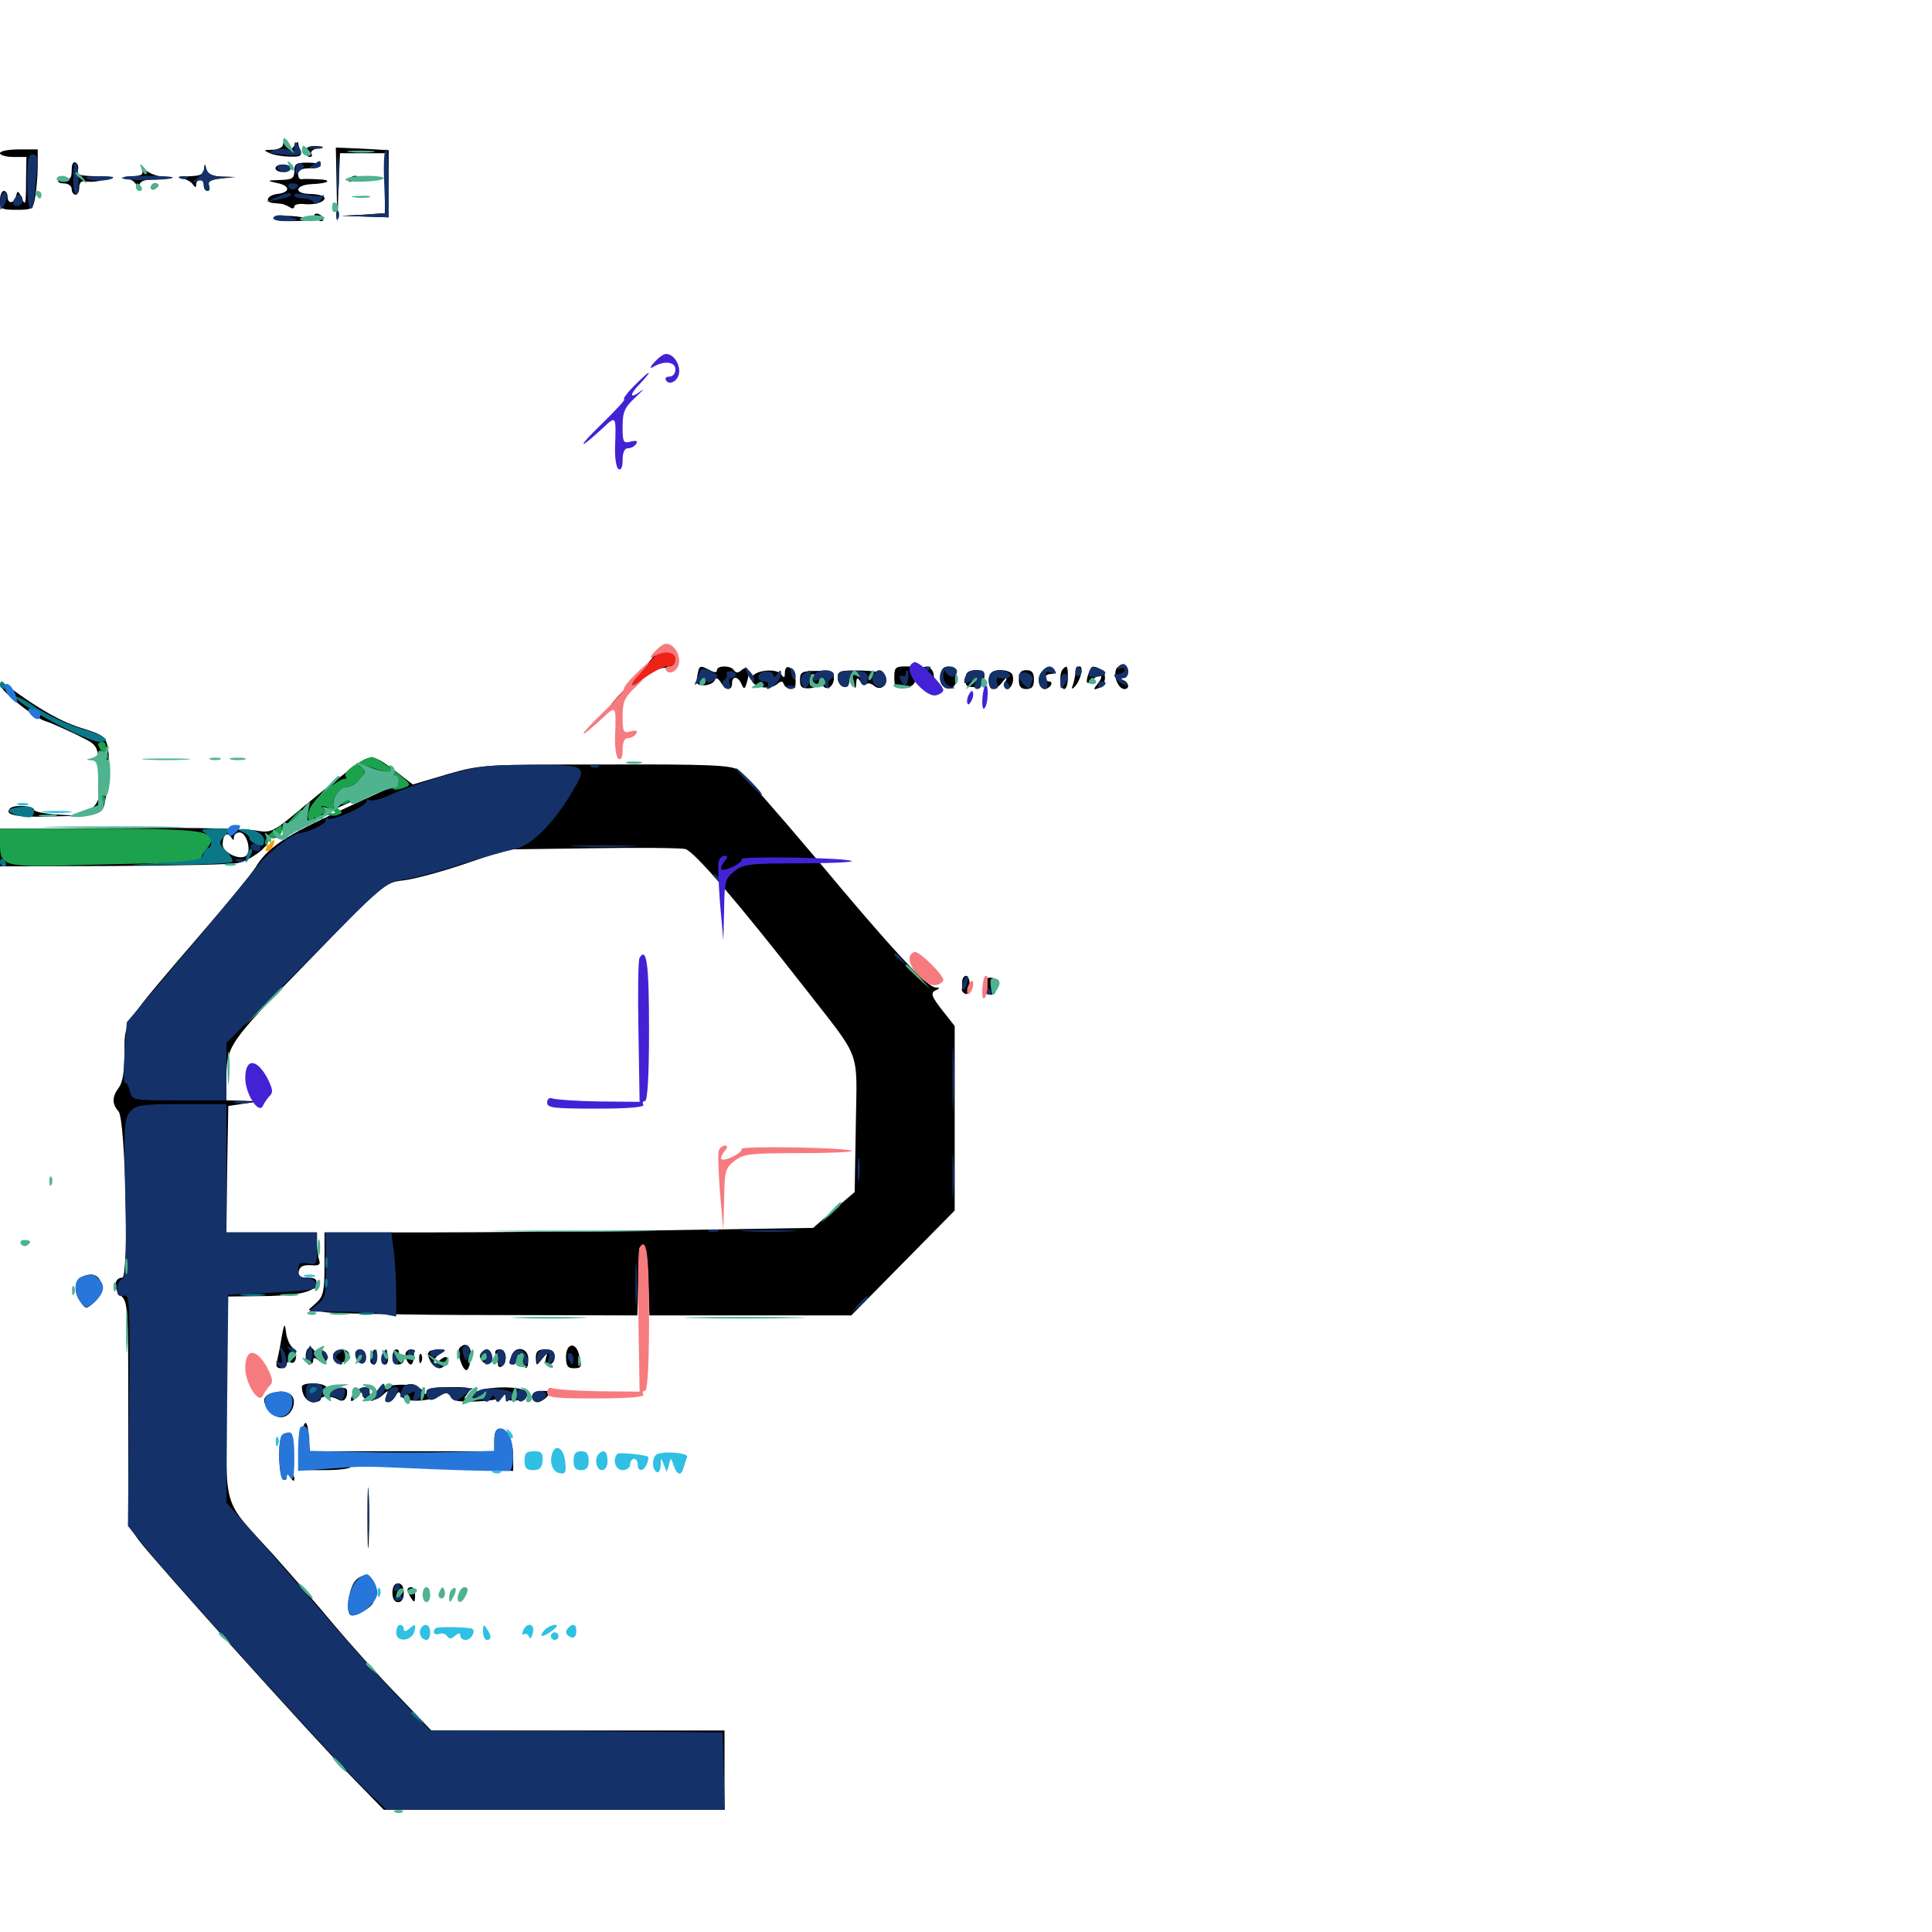 <svg xmlns="http://www.w3.org/2000/svg" viewBox="0 -1000 1000 1000">
	<path fill="#000000" d="M146.484 -925.195C146.484 -923.828 144.141 -922.656 141.211 -922.461C136.328 -922.461 136.133 -922.266 139.648 -920.703C141.797 -919.727 146.484 -918.945 150.195 -918.945C155.273 -918.75 156.445 -919.336 155.469 -921.875C154.883 -923.633 154.297 -925.586 154.297 -926.172C154.297 -926.953 153.32 -926.172 152.344 -924.609C150.586 -922.07 150.195 -922.07 148.438 -924.609C147.266 -926.562 146.484 -926.758 146.484 -925.195ZM158.203 -921.68C158.203 -920.117 159.18 -918.75 160.352 -918.75C161.328 -918.75 161.914 -919.531 161.133 -920.508C160.547 -921.484 162.109 -922.852 164.453 -923.242C168.359 -924.023 168.164 -924.023 163.672 -924.414C159.961 -924.609 158.203 -923.633 158.203 -921.68ZM174.219 -904.102L174.609 -884.57L175.195 -902.734L175.977 -920.703H187.5H199.219V-905.078V-889.648L188.086 -888.867L176.758 -888.281L189.062 -887.891L201.172 -887.5V-904.883V-922.266L187.5 -923.047L173.828 -923.633ZM0 -920.703C0 -919.727 3.125 -918.75 6.836 -918.75H13.672L13.477 -905.664C13.477 -894.336 13.086 -893.164 11.328 -897.266C9.57 -901.367 8.984 -901.562 8.398 -898.828C7.422 -894.531 3.906 -894.141 3.906 -898.242C3.906 -899.805 3.125 -901.172 1.953 -901.172C0.977 -901.172 0 -899.023 0 -896.289C0 -891.797 0.781 -891.406 8.594 -891.406C16.797 -891.406 17.188 -891.602 18.359 -898.828C18.945 -902.734 19.531 -909.766 19.531 -914.453V-922.656H9.766C4.492 -922.656 0 -921.875 0 -920.703ZM37.109 -911.914C37.109 -908.008 36.328 -906.836 34.18 -907.617C32.617 -908.398 30.859 -908.008 30.273 -907.031C29.492 -905.859 30.859 -905.078 33.008 -905.078C35.352 -905.078 37.109 -903.711 37.109 -902.148C37.109 -900.586 38.086 -899.219 39.062 -899.219C40.234 -899.219 41.016 -900.977 41.016 -902.93C41.016 -905.664 42.188 -906.641 44.727 -906.055C46.875 -905.664 50.977 -906.055 54.102 -907.031C58.789 -908.398 58.008 -908.594 49.414 -908.789C41.406 -908.984 39.453 -909.57 40.234 -911.719C40.82 -913.281 40.43 -915.039 39.258 -915.82C37.891 -916.602 37.109 -915.039 37.109 -911.914ZM152.344 -911.523C152.344 -907.617 151.172 -907.031 145.117 -906.836C138.086 -906.641 137.891 -906.445 143.359 -905.273C150.391 -903.906 150.391 -900.391 143.555 -899.609C138.477 -899.023 136.719 -895.508 141.211 -894.922C142.383 -894.922 144.531 -894.531 145.508 -894.531C146.68 -894.336 148.633 -893.555 150 -892.773C151.172 -891.797 152.344 -891.992 152.344 -893.164C152.344 -894.141 154.883 -894.727 157.812 -894.336C163.672 -893.75 169.727 -896.094 167.578 -898.242C166.992 -898.828 163.672 -899.609 160.352 -899.609C151.758 -899.805 152.734 -904.297 161.328 -904.688C170.703 -905.078 172.461 -907.031 163.867 -907.227C160.156 -907.422 156.641 -907.422 155.859 -907.227C154.883 -907.227 154.297 -908.398 154.297 -909.961C154.297 -911.914 156.25 -912.891 160.156 -912.891C163.477 -912.891 166.016 -913.477 166.016 -914.453C166.016 -915.234 162.891 -915.82 159.18 -915.82C153.32 -915.82 152.344 -915.234 152.344 -911.523ZM73.438 -912.5C74.414 -909.57 73.438 -908.984 68.164 -908.789C63.672 -908.594 62.891 -908.203 65.82 -907.617C68.164 -907.227 70.508 -905.273 70.898 -903.516C71.68 -900.586 71.875 -900.586 72.07 -903.711C72.266 -906.25 74.219 -907.031 81.641 -907.422C89.258 -907.617 89.648 -907.812 84.18 -908.398C80.469 -908.984 76.172 -910.742 74.805 -912.5C72.461 -915.625 72.266 -915.625 73.438 -912.5ZM105.664 -912.5C105.469 -909.766 103.711 -908.984 98.242 -908.789C93.945 -908.594 92.383 -908.203 94.727 -907.617C96.875 -907.031 99.219 -905.664 100 -904.297C101.172 -902.734 101.562 -902.93 101.562 -904.688C101.562 -905.859 102.539 -907.031 103.516 -907.031C104.688 -907.031 105.469 -905.664 105.469 -904.102C105.469 -902.539 106.25 -901.172 107.422 -901.172C108.398 -901.172 108.789 -902.344 108.203 -903.906C107.422 -906.055 108.984 -907.031 114.648 -907.617L122.07 -908.398L114.844 -908.594C109.961 -908.789 107.422 -909.961 106.836 -912.5C106.055 -915.625 105.859 -915.625 105.664 -912.5ZM142.578 -912.891C142.578 -911.914 144.336 -910.938 146.484 -910.938C148.633 -910.938 150.391 -911.914 150.391 -912.891C150.391 -914.062 148.633 -914.844 146.484 -914.844C144.336 -914.844 142.578 -914.062 142.578 -912.891ZM180.664 -907.031C181.25 -908.203 182.617 -908.984 183.789 -908.984C186.523 -908.984 185.938 -907.617 182.422 -906.25C180.859 -905.664 180.078 -905.859 180.664 -907.031ZM189.062 -907.617C187.5 -908.203 188.086 -908.789 190.234 -908.789C192.383 -908.984 193.555 -908.398 192.773 -907.812C192.188 -907.227 190.43 -907.031 189.062 -907.617ZM78.125 -902.93C78.125 -901.953 79.102 -901.562 80.078 -902.148C81.25 -902.734 82.031 -903.711 82.031 -904.297C82.031 -904.688 81.25 -905.078 80.078 -905.078C79.102 -905.078 78.125 -904.102 78.125 -902.93ZM141.602 -887.305C142.578 -889.062 158.008 -888.281 159.961 -886.328C160.352 -885.938 156.25 -885.547 150.586 -885.547C144.727 -885.547 140.82 -886.328 141.602 -887.305ZM163.086 -887.5C163.672 -886.523 165.234 -885.547 166.211 -885.547C167.383 -885.547 167.578 -886.523 166.992 -887.5C166.406 -888.672 164.844 -889.453 163.867 -889.453C162.695 -889.453 162.5 -888.672 163.086 -887.5ZM339.844 -662.891C339.844 -661.719 333.008 -653.711 324.805 -644.727C316.406 -635.938 313.477 -632.227 318.359 -636.523C334.766 -651.172 341.406 -655.469 345.703 -654.102C349.023 -653.125 349.609 -653.711 349.609 -658.398C349.609 -662.891 348.633 -664.062 344.727 -664.453C341.992 -664.648 339.844 -663.867 339.844 -662.891ZM578.125 -654.297C575.781 -651.172 578.516 -643.359 582.031 -643.359C584.766 -643.359 584.375 -646.68 581.641 -647.852C579.688 -648.633 579.688 -649.023 581.641 -649.023C584.375 -649.219 584.766 -654.297 582.227 -655.859C581.25 -656.445 579.492 -655.664 578.125 -654.297ZM360.938 -650.195C360.156 -646.094 360.742 -645.312 364.453 -645.312C366.797 -645.312 369.336 -646.484 369.922 -647.852C370.508 -649.414 371.484 -649.219 373.047 -646.875C375.586 -642.578 378.906 -642.383 378.906 -646.289C378.906 -650.391 382.031 -650 383.789 -645.898C385.156 -642.773 385.547 -643.164 386.719 -647.266C388.477 -653.32 387.109 -655.859 383.789 -653.125C382.031 -651.562 380.859 -651.562 379.883 -653.125C378.32 -655.664 371.094 -655.664 371.094 -653.125C371.094 -651.758 369.922 -651.758 367.383 -653.125C362.109 -655.859 361.914 -655.664 360.938 -650.195ZM406.25 -651.758C406.25 -649.219 405.859 -648.828 404.492 -650.781C402.148 -654.492 389.844 -653.125 389.062 -649.023C388.281 -644.727 397.656 -642.383 401.953 -645.703C404.297 -647.656 405.078 -647.656 405.664 -645.898C406.25 -644.531 407.812 -643.359 409.375 -643.359C411.523 -643.359 412.109 -644.922 411.719 -648.633C411.133 -654.492 406.25 -657.227 406.25 -651.758ZM462.891 -649.414C462.891 -644.336 463.477 -643.75 468.359 -644.141C472.461 -644.531 473.828 -645.898 474.219 -650C474.805 -654.492 474.219 -655.078 468.945 -655.078C463.477 -655.078 462.891 -654.492 462.891 -649.414ZM476.562 -649.219C476.562 -644.336 477.344 -643.164 480.078 -643.75C482.227 -644.141 483.398 -646.094 483.398 -649.219C483.398 -652.344 482.227 -654.297 480.078 -654.688C477.344 -655.273 476.562 -654.102 476.562 -649.219ZM487.109 -652.344C485.352 -647.656 487.891 -642.969 491.602 -643.75C493.945 -644.141 495.117 -646.094 495.117 -649.219C495.117 -654.883 488.867 -657.227 487.109 -652.344ZM539.062 -652.148C536.523 -649.023 537.695 -643.359 540.82 -643.359C541.797 -643.359 543.359 -644.336 543.945 -645.312C544.531 -646.484 544.141 -647.266 543.164 -647.266C541.992 -647.266 541.016 -648.242 541.016 -649.219C541.016 -650.391 542.383 -651.172 544.141 -651.172C545.703 -651.172 546.484 -652.148 545.898 -653.125C544.141 -655.859 541.797 -655.469 539.062 -652.148ZM550.195 -653.711C548.047 -651.758 548.633 -643.359 550.781 -643.359C551.953 -643.359 552.734 -646.094 552.734 -649.219C552.734 -655.273 552.344 -656.055 550.195 -653.711ZM556.641 -652.344C556.641 -650.781 556.055 -647.852 555.469 -645.898C554.492 -643.555 554.688 -642.969 556.055 -644.336C559.18 -647.266 561.133 -655.078 558.789 -655.078C557.617 -655.078 556.641 -653.906 556.641 -652.344ZM563.672 -651.953C561.523 -646.484 562.5 -644.922 565.625 -648.242C569.727 -652.148 571.68 -650.391 568.164 -646.094C565.82 -643.164 565.82 -642.773 568.359 -643.75C572.266 -644.922 573.242 -651.172 569.922 -653.32C566.211 -655.664 565.039 -655.469 563.672 -651.953ZM414.062 -648.047C414.062 -644.336 415.039 -643.555 418.945 -643.75C421.68 -643.945 423.828 -645.117 423.828 -646.289C423.828 -647.266 424.609 -647.07 425.586 -645.508C427.734 -641.992 431.641 -644.531 431.641 -649.219C431.641 -652.344 430.273 -652.93 422.852 -652.734C415.039 -652.734 414.062 -652.148 414.062 -648.047ZM433.594 -649.414C433.594 -643.945 439.453 -642.383 439.648 -647.852C439.844 -651.953 439.844 -651.953 441.406 -647.266C442.773 -643.164 442.969 -642.969 443.164 -646.289C443.359 -649.414 443.75 -649.609 445.312 -647.266C446.289 -645.703 447.656 -645.117 448.438 -645.898C449.219 -646.68 450.977 -646.289 452.539 -644.922C455.859 -642.188 459.961 -645.508 458.398 -649.805C457.617 -651.758 453.711 -652.734 445.508 -652.93C434.961 -653.125 433.594 -652.734 433.594 -649.414ZM500 -650.195V-645.898C500 -644.922 501.953 -644.336 504.297 -644.336C507.422 -644.336 508.984 -645.703 509.375 -648.828C509.961 -652.344 509.18 -653.125 505.078 -653.125C501.953 -653.125 500 -651.953 500 -650.195ZM513.086 -651.758C510.938 -649.609 511.523 -643.359 513.867 -643.359C515.234 -643.359 517.383 -644.922 518.75 -646.875C521.289 -650 521.484 -650 520.312 -646.875C519.727 -644.922 519.922 -643.359 521.094 -643.359C523.438 -643.359 525.195 -647.461 524.023 -650.781C523.047 -653.32 515.234 -654.102 513.086 -651.758ZM527.344 -648.242C527.344 -644.727 528.32 -643.359 531.25 -643.359C534.18 -643.359 535.156 -644.727 535.156 -648.242C535.156 -651.758 534.18 -653.125 531.25 -653.125C528.32 -653.125 527.344 -651.758 527.344 -648.242ZM0 -645.703C0 -642.773 17.578 -628.516 23.438 -626.758C26.172 -625.977 33.398 -622.656 39.648 -619.727C51.758 -613.477 50.781 -615.82 51.758 -592.773C51.953 -588.672 50.781 -584.766 48.633 -582.617C44.922 -578.906 45.117 -578.906 48.633 -578.906C50.586 -578.906 52.93 -580.273 53.516 -582.031C55.664 -587.891 57.227 -605.859 55.859 -612.695C54.688 -618.75 53.711 -619.531 42.578 -623.047C32.227 -626.172 20.508 -632.617 4.492 -644.531C1.953 -646.289 0 -646.875 0 -645.703ZM183.984 -603.906C180.469 -601.367 169.336 -592.578 159.18 -584.18C141.016 -568.945 140.625 -568.75 132.422 -570.117C127.93 -570.898 108.008 -571.484 88.086 -571.484C67.969 -571.289 40.039 -571.289 25.977 -571.094H0V-561.328V-551.562L59.18 -551.758C91.602 -551.953 120.508 -552.539 123.242 -553.32C129.492 -554.688 138.672 -561.523 138.672 -564.453C138.672 -565.82 140.234 -566.602 142.188 -566.406C143.945 -566.406 145.312 -567.383 144.922 -568.75C144.727 -570.312 145.312 -570.898 146.289 -570.312C147.266 -569.727 158.008 -573.828 170.117 -579.688C182.422 -585.547 194.531 -590.625 197.266 -591.406L202.148 -592.578L197.266 -590.234C194.531 -589.062 182.422 -583.398 170.312 -577.734C146.875 -566.797 137.891 -560.547 132.227 -550.977C130.273 -547.852 118.359 -533.203 105.664 -518.555C62.695 -468.555 64.453 -471.289 64.453 -455.078C64.453 -445.703 63.477 -439.648 61.523 -437.109C58.008 -432.422 57.812 -428.711 61.328 -424.805C65.039 -420.703 66.797 -338.672 63.281 -338.672C58.984 -338.672 58.594 -332.812 62.5 -329.492C66.211 -326.172 66.406 -323.438 66.406 -268.164V-210.352L71.875 -202.734C78.711 -193.359 162.305 -100.391 183.398 -78.906L198.633 -63.281H286.719H375V-83.789V-104.297H299.023H223.242L205.859 -122.461C196.289 -132.227 181.445 -148.828 172.852 -158.984C164.453 -169.141 150.195 -185.547 141.602 -195.117C114.453 -225.195 117.188 -216.016 117.188 -276.367V-328.906L132.422 -329.102C153.125 -329.102 162.891 -331.055 163.672 -335.352C164.258 -337.891 163.086 -338.672 159.18 -338.672C155.273 -338.672 154.102 -339.453 154.688 -342.188C155.273 -344.531 157.031 -345.312 160.938 -345.117C165.039 -344.727 166.016 -345.508 165.234 -347.656C164.648 -349.414 164.062 -353.32 164.062 -356.445V-362.109H140.625H117.188L117.578 -394.922L118.164 -427.539L125.977 -428.711L133.789 -429.883L125.586 -430.273L117.188 -430.469V-440.039C117.188 -458.984 117.383 -459.18 159.375 -502.344C199.023 -543.164 199.023 -543.164 208.984 -544.336C214.258 -544.922 228.711 -548.828 240.82 -552.93L262.695 -560.352L306.445 -560.938C330.469 -561.328 352.148 -561.133 354.688 -560.547C359.375 -559.375 381.836 -533.008 416.211 -489.062C446.289 -450.391 443.555 -458.008 442.969 -417.773L442.383 -383.008L431.641 -373.828L420.898 -364.453L348.633 -363.281C308.984 -362.695 251.953 -362.109 222.266 -362.109H167.969V-345.898C167.969 -331.641 167.383 -329.102 163.867 -325.781L159.766 -322.07L169.141 -320.703C174.414 -320.117 212.695 -319.336 254.297 -319.336L329.883 -319.141L330.469 -337.305C330.859 -347.656 331.836 -355.273 333.008 -355.273C334.18 -355.273 335.156 -347.656 335.547 -337.305L336.133 -319.141H388.477H440.625L467.383 -346.289L494.141 -373.438V-421.289V-468.945L488.281 -476.367C481.836 -484.57 481.25 -486.328 484.961 -487.695C486.523 -488.477 486.328 -488.867 484.375 -488.867C479.688 -489.062 461.133 -509.18 422.07 -556.055C402.344 -579.492 384.375 -599.805 382.031 -601.562C378.125 -603.906 367.188 -604.492 313.477 -604.297C250 -604.297 249.219 -604.297 231.445 -599.219L213.672 -593.945L204.297 -601.172C193.359 -609.375 191.992 -609.57 183.984 -603.906ZM121.094 -566.797C121.094 -567.969 122.461 -569.141 124.023 -569.141C127.539 -569.141 130.273 -559.961 127.539 -557.227C124.609 -554.297 115.234 -558.594 115.234 -562.891C115.234 -567.773 117.578 -569.727 119.531 -566.797C120.703 -564.844 121.094 -564.844 121.094 -566.797ZM5.273 -581.641C1.953 -578.32 7.812 -576.953 25 -577.344C40.82 -577.734 41.797 -577.734 30.859 -578.32C23.438 -578.711 17.578 -579.883 17.578 -580.859C17.578 -583.008 7.227 -583.594 5.273 -581.641ZM498.047 -491.992C498.047 -490.43 498.047 -488.477 497.852 -487.695C497.852 -486.914 498.633 -485.938 499.805 -485.547C500.977 -485.156 501.953 -487.109 501.953 -489.844C501.953 -492.578 501.172 -494.922 500 -494.922C499.023 -494.922 498.047 -493.555 498.047 -491.992ZM510.938 -493.555C508.594 -491.016 509.961 -485.156 512.891 -485.156C514.844 -485.156 515.625 -486.328 515.039 -487.891C514.453 -489.453 514.844 -491.016 516.211 -491.602C517.383 -491.992 517.188 -492.773 515.234 -493.359C513.477 -494.141 511.523 -494.141 510.938 -493.555ZM407.812 -403.711C405.273 -404.102 407.227 -404.492 412.109 -404.492C416.992 -404.492 418.945 -404.102 416.602 -403.711C414.062 -403.32 410.156 -403.32 407.812 -403.711ZM373.633 -382.617C373.633 -376.172 374.023 -373.828 374.414 -377.344C374.805 -380.859 374.805 -386.133 374.414 -389.062C374.023 -391.992 373.633 -389.062 373.633 -382.617ZM41.406 -338.281C38.281 -335.156 38.477 -330.469 41.797 -325.977C44.531 -322.266 44.531 -322.266 48.828 -325.977C54.102 -330.664 53.516 -339.453 47.852 -340.234C45.703 -340.43 42.773 -339.648 41.406 -338.281ZM145.703 -307.422C144.922 -302.539 143.75 -297.07 143.359 -295.312C142.578 -292.969 143.359 -291.797 145.312 -291.797C147.07 -291.797 148.438 -292.773 148.438 -293.945C148.438 -294.922 149.219 -295.508 150.195 -294.922C153.32 -292.969 154.492 -300 151.562 -302.344C150 -303.516 148.438 -307.227 148.047 -310.352C147.461 -315.625 147.07 -315.234 145.703 -307.422ZM159.57 -302.148C157.422 -300.195 158.008 -293.75 160.156 -293.75C161.328 -293.75 162.109 -294.727 162.109 -295.898C162.109 -297.461 162.891 -297.461 164.844 -295.898C166.797 -294.336 167.969 -294.141 168.945 -295.703C170.508 -298.438 168.164 -301.953 165.625 -300.391C164.453 -299.609 163.086 -300.195 162.305 -301.367C161.523 -302.539 160.352 -302.93 159.57 -302.148ZM237.891 -302.344C236.133 -300.781 239.258 -290.82 241.406 -290.82C242.383 -290.82 243.359 -293.75 243.75 -297.266C244.336 -303.125 241.211 -305.859 237.891 -302.344ZM292.969 -297.656C292.969 -293.164 293.75 -291.797 296.875 -291.797C301.172 -291.797 301.367 -292.383 299.609 -299.219C297.852 -305.664 292.969 -304.688 292.969 -297.656ZM172.656 -299.414C172.07 -298.242 172.461 -296.289 173.438 -295.312C175.977 -292.773 182.227 -296.875 180.469 -299.805C179.102 -302.148 174.414 -301.953 172.656 -299.414ZM179.688 -298.828C179.688 -299.219 178.906 -299.609 177.734 -299.609C176.758 -299.609 175.781 -298.633 175.781 -297.461C175.781 -296.484 176.758 -296.094 177.734 -296.68C178.906 -297.266 179.688 -298.242 179.688 -298.828ZM183.984 -298.242C184.961 -293.359 189.453 -292.773 189.453 -297.461C189.453 -299.805 188.281 -301.562 186.328 -301.562C184.57 -301.562 183.594 -300.195 183.984 -298.242ZM192.383 -299.023C191.602 -297.07 191.406 -294.922 192.188 -294.336C194.141 -292.383 195.703 -295.117 194.727 -299.023C193.945 -302.344 193.945 -302.344 192.383 -299.023ZM198.242 -299.023C197.461 -297.07 197.266 -294.922 198.047 -294.336C200 -292.383 201.562 -295.117 200.586 -299.023C199.805 -302.344 199.805 -302.344 198.242 -299.023ZM203.125 -297.656C203.125 -295.508 204.492 -293.75 206.055 -293.75C207.617 -293.75 208.984 -294.727 208.984 -295.898C208.984 -296.875 208.203 -297.266 207.031 -296.68C205.859 -296.094 205.664 -296.875 206.25 -298.438C206.836 -300.195 206.445 -301.562 205.273 -301.562C204.102 -301.562 203.125 -299.805 203.125 -297.656ZM210.352 -300.391C208.984 -299.023 210.742 -293.75 212.695 -293.75C213.477 -293.75 214.062 -295.508 214.258 -297.656C214.648 -301.367 212.695 -302.734 210.352 -300.391ZM222.07 -300.391C220.117 -298.438 224.414 -291.797 227.344 -291.797C228.906 -291.797 230.469 -293.164 231.25 -294.727C232.617 -298.242 230.273 -298.633 226.953 -295.312C225.195 -293.555 224.609 -293.555 224.609 -295.312C224.609 -296.484 226.172 -298.438 228.125 -299.414C231.055 -301.172 231.055 -301.367 227.344 -301.562C225.195 -301.562 222.656 -300.977 222.07 -300.391ZM248.828 -299.414C247.266 -296.68 250.977 -292.969 253.711 -294.531C255.859 -295.898 254.492 -301.562 251.953 -301.562C250.977 -301.562 249.609 -300.586 248.828 -299.414ZM256.641 -298.438C257.227 -296.68 257.812 -294.531 257.812 -293.555C257.812 -292.383 258.789 -292.188 259.766 -292.773C262.891 -294.727 262.109 -301.562 258.594 -301.562C256.445 -301.562 255.859 -300.586 256.641 -298.438ZM264.844 -298.438C263.281 -294.336 263.281 -293.75 265.625 -293.75C266.797 -293.75 267.578 -295.312 267.773 -297.266C267.773 -299.805 268.164 -299.609 269.531 -296.289C271.875 -290.43 273.438 -290.625 273.438 -296.68C273.438 -302.344 266.797 -303.711 264.844 -298.438ZM277.344 -297.266C277.539 -292.773 277.539 -292.773 280.664 -296.68C283.203 -299.805 283.594 -300 282.617 -297.266C281.836 -294.922 282.422 -293.75 284.18 -293.75C285.742 -293.75 287.109 -295.508 287.109 -297.656C287.109 -300.586 285.742 -301.562 282.227 -301.562C278.516 -301.562 277.344 -300.586 277.344 -297.266ZM216.992 -296.484C216.992 -294.336 217.578 -293.75 218.164 -295.312C218.75 -296.68 218.555 -298.438 217.969 -299.023C217.383 -299.805 216.797 -298.633 216.992 -296.484ZM156.25 -282.227C156.25 -277.734 158.984 -274.219 162.305 -274.219C164.258 -274.219 166.016 -275 166.016 -275.781C166.016 -277.734 171.875 -277.539 175 -275.586C177.734 -274.023 179.688 -275.781 179.688 -279.688C179.688 -281.641 178.32 -282.031 175 -281.25C172.266 -280.664 169.531 -280.859 168.945 -282.031C167.383 -284.57 156.25 -284.57 156.25 -282.227ZM194.141 -279.102C191.797 -275.781 191.406 -275.781 191.406 -278.711C191.406 -280.469 190.234 -282.031 188.867 -282.031C185.742 -282.031 181.641 -278.125 181.641 -275.391C181.641 -274.219 183.008 -275 184.57 -276.953C186.133 -279.102 187.5 -279.883 187.5 -278.711C187.5 -274.805 193.75 -274.023 197.656 -277.539C201.172 -280.664 201.172 -280.664 200 -277.539C198.438 -273.242 202.344 -273.242 204.688 -277.344C206.25 -280.078 206.641 -280.078 207.617 -277.539C208.984 -274.023 221.289 -274.219 227.93 -277.734C231.25 -279.492 232.227 -279.492 233.203 -277.148C233.984 -275 237.305 -274.219 246.484 -274.609C253.32 -274.805 259.375 -275.977 260.156 -276.953C261.133 -278.516 261.719 -278.516 261.719 -277.148C261.719 -273.633 272.266 -274.805 273.047 -278.32C273.828 -282.812 251.758 -283.203 244.531 -278.711C239.453 -275.391 239.453 -275.391 241.992 -278.711C244.336 -281.836 243.75 -282.031 232.617 -282.031C224.414 -282.031 220.703 -281.25 220.703 -279.688C220.703 -277.93 220.117 -278.125 218.75 -280.078C215.82 -284.766 197.656 -284.18 194.141 -279.102ZM140.234 -278.711C138.281 -278.32 136.719 -276.562 136.719 -275.195C136.719 -271.875 141.992 -266.406 145.312 -266.406C151.562 -266.406 154.883 -276.758 149.219 -278.906C145.898 -280.078 145.508 -280.078 140.234 -278.711ZM275.391 -277.148C275.391 -275.586 276.562 -274.219 278.125 -274.219C279.492 -274.219 281.836 -275.586 283.203 -277.148C285.352 -279.688 284.766 -280.078 280.469 -280.078C277.344 -280.078 275.391 -279.102 275.391 -277.148ZM157.617 -263.086C156.836 -261.719 155.664 -255.664 155.273 -249.805L154.297 -239.062H167.969C175.586 -239.062 181.641 -239.844 181.641 -240.82C181.641 -241.797 184.57 -242.188 188.086 -241.797C191.406 -241.211 210.352 -240.43 230.078 -239.844L265.625 -238.672V-245.898C265.625 -254.297 262.695 -260.547 258.789 -260.547C256.836 -260.547 255.859 -258.594 255.859 -254.688V-248.828H208.203H160.352L159.766 -257.227C159.375 -262.109 158.594 -264.453 157.617 -263.086ZM144.531 -246.094C144.531 -240.234 145.508 -234.766 146.484 -234.18C147.656 -233.594 148.438 -234.18 148.438 -235.547C148.438 -237.305 149.023 -237.305 150.391 -235.156C151.758 -233.203 152.344 -233.008 152.344 -234.766C152.344 -236.133 150.977 -237.695 149.414 -238.281C147.852 -239.062 146.484 -241.797 146.68 -244.727C146.68 -249.023 147.07 -249.219 148.242 -246.094C150.195 -241.211 152.539 -244.727 151.953 -251.562C151.562 -254.883 150.391 -256.641 148.047 -256.641C145.117 -256.641 144.531 -254.883 144.531 -246.094ZM190.234 -213.672C190.234 -200.195 190.43 -194.727 190.82 -201.562C191.211 -208.203 191.211 -219.141 190.82 -225.977C190.43 -232.617 190.234 -227.148 190.234 -213.672ZM183.789 -181.641C180.469 -177.539 178.906 -165.625 181.445 -164.062C183.594 -162.695 193.164 -168.359 193.359 -171.094C193.359 -171.68 191.211 -172.07 188.477 -171.68C185.742 -171.484 183.008 -172.07 182.227 -173.242C181.641 -174.414 182.031 -174.609 183.203 -174.023C184.375 -173.047 184.766 -174.219 184.18 -176.953C183.398 -181.055 183.594 -181.25 186.133 -178.125C187.695 -176.172 189.648 -174.609 190.625 -174.609C191.406 -174.609 191.211 -175.586 189.844 -176.953C188.477 -178.32 187.5 -180.273 187.5 -181.445C187.5 -182.422 188.281 -182.031 189.453 -180.469C190.43 -178.906 191.797 -178.32 192.383 -178.906C194.336 -180.664 191.602 -184.375 188.672 -184.375C187.109 -184.375 184.961 -183.203 183.789 -181.641ZM203.125 -175.586C203.125 -172.461 204.297 -170.703 206.055 -170.703C207.812 -170.703 208.984 -172.461 208.984 -175.586C208.984 -178.711 207.812 -180.469 206.055 -180.469C204.297 -180.469 203.125 -178.711 203.125 -175.586ZM210.938 -177.148C210.938 -176.172 211.914 -174.219 212.891 -172.656C214.453 -170.312 214.844 -170.508 214.844 -174.219C214.844 -176.562 214.062 -178.516 212.891 -178.516C211.914 -178.516 210.938 -177.93 210.938 -177.148Z"/>
	<path fill="#ff9906" d="M138.672 -562.305C137.305 -560.547 137.109 -559.375 138.281 -559.375C139.258 -559.375 140.625 -560.742 141.406 -562.305C141.992 -563.867 142.188 -565.234 141.797 -565.234C141.406 -565.234 140.039 -563.867 138.672 -562.305Z"/>
	<path fill="#ef2218" d="M330.078 -650.781L317.383 -636.719L329.102 -645.898C335.547 -650.977 342.773 -655.078 345.312 -655.078C348.242 -655.078 349.609 -656.25 349.609 -658.789C349.609 -661.719 346.094 -665.039 343.164 -664.844C342.969 -664.844 337.109 -658.398 330.078 -650.781Z"/>
	<path fill="#1ca14c" d="M50.781 -614.648C50.781 -613.672 52.344 -611.328 54.102 -609.18C56.836 -605.664 57.031 -605.664 55.859 -608.789C55.273 -610.742 54.688 -613.281 54.688 -614.258C54.688 -615.234 53.906 -616.016 52.734 -616.016C51.758 -616.016 50.781 -615.43 50.781 -614.648ZM183.984 -604.297C180.469 -602.148 178.125 -599.414 178.711 -598.438C179.492 -597.266 179.297 -596.68 178.32 -596.875C177.539 -597.266 173.047 -594.531 168.555 -591.016C160.156 -584.18 156.641 -575.977 161.523 -574.219C163.281 -573.438 163.672 -574.023 162.891 -575.391C161.914 -576.953 162.5 -577.148 164.844 -576.367C166.992 -575.391 167.773 -575.781 166.797 -577.344C165.82 -578.906 166.406 -579.102 168.555 -578.32C170.508 -577.734 173.242 -577.539 174.805 -578.125C177.539 -579.297 177.539 -579.688 174.609 -581.641C172.07 -583.594 171.875 -584.961 173.633 -588.281C174.805 -590.625 177.539 -592.578 179.297 -592.578C181.25 -592.578 184.375 -594.531 186.328 -596.68C189.258 -600.195 189.258 -601.172 187.305 -602.539C183.203 -605.078 186.719 -604.688 197.07 -601.172C202.539 -599.414 206.445 -597.07 206.445 -595.312C206.445 -593.75 205.469 -592.578 204.492 -592.578C203.32 -592.578 202.93 -592.188 203.516 -591.602C204.102 -591.016 206.445 -591.211 208.984 -592.188C213.281 -593.75 213.086 -594.141 204.102 -600.977C199.023 -604.883 193.75 -608.203 192.578 -608.203C191.406 -608.203 187.5 -606.445 183.984 -604.297ZM171.875 -580.859C173.438 -579.883 174.023 -578.906 172.852 -578.906C171.875 -578.906 169.531 -579.883 167.969 -580.859C166.406 -581.836 166.016 -582.812 166.992 -582.812C168.164 -582.812 170.312 -581.836 171.875 -580.859ZM52.93 -585.547C52.93 -583.398 53.516 -582.812 54.102 -584.375C54.688 -585.742 54.492 -587.5 53.906 -588.086C53.32 -588.867 52.734 -587.695 52.93 -585.547ZM176.758 -584.766C176.172 -583.594 176.953 -583.398 178.516 -583.984C182.031 -585.352 182.617 -586.719 179.883 -586.719C178.711 -586.719 177.344 -585.938 176.758 -584.766ZM151.172 -576.562L147.461 -572.07L151.953 -575.781C156.055 -579.297 157.227 -580.859 155.664 -580.859C155.273 -580.859 153.32 -578.906 151.172 -576.562ZM153.32 -573.242C152.734 -572.266 152.93 -570.898 153.906 -570.312C154.883 -569.727 155.664 -570.508 155.664 -572.07C155.664 -575.391 155.078 -575.781 153.32 -573.242ZM140.82 -569.336C138.281 -567.383 136.719 -564.648 137.305 -563.086C138.086 -561.133 138.477 -561.328 138.477 -563.867C138.672 -565.82 139.648 -566.797 140.625 -566.211C141.797 -565.625 142.578 -566.016 142.578 -567.188C142.578 -568.359 143.359 -568.945 144.141 -568.359C145.117 -567.773 145.898 -568.555 145.898 -570.117C145.898 -571.68 145.703 -573.047 145.703 -573.047C145.508 -573.047 143.359 -571.289 140.82 -569.336ZM0 -563.477C0 -551.367 0.977 -550.977 44.336 -552.344C65.625 -552.93 88.086 -553.32 94.336 -553.516C100.781 -553.516 105.273 -554.297 104.492 -555.273C103.906 -556.25 104.883 -558.398 106.445 -559.961C108.008 -561.719 109.375 -563.867 109.375 -565.039C109.375 -570.117 100 -571.094 50.977 -571.094H0Z"/>
	<path fill="#143269" d="M152.344 -923.828C152.344 -921.289 151.562 -920.703 150 -922.07C148.633 -923.047 145.312 -923.242 142.578 -922.461C138.281 -921.289 138.281 -921.094 141.602 -920.508C156.25 -918.75 157.812 -919.141 154.297 -924.609C152.734 -927.148 152.344 -926.953 152.344 -923.828ZM160.742 -923.242C158.789 -923.828 159.961 -924.219 163.086 -924.219C166.406 -924.219 167.773 -923.828 166.602 -923.242C165.234 -922.852 162.5 -922.852 160.742 -923.242ZM174.414 -908.984C174.414 -899.805 174.805 -896.094 175.195 -900.781C175.586 -905.273 175.586 -912.695 175.195 -917.383C174.805 -921.875 174.414 -918.164 174.414 -908.984ZM198.828 -906.25L199.414 -889.648L188.086 -888.867L176.758 -888.281L189.062 -887.891L201.172 -887.5V-905.078C201.172 -914.844 200.586 -922.656 199.805 -922.656C198.828 -922.656 198.438 -915.234 198.828 -906.25ZM14.062 -906.641C14.062 -899.414 14.648 -892.969 15.43 -892.383C17.188 -891.406 17.188 -891.602 18.75 -908.203C19.727 -917.969 19.531 -920.117 16.992 -920.117C14.648 -920.117 14.062 -917.188 14.062 -906.641ZM37.891 -907.812C37.891 -903.125 38.477 -899.219 39.453 -899.219C41.211 -899.219 41.016 -914.648 39.062 -915.82C38.477 -916.211 37.891 -912.695 37.891 -907.812ZM152.93 -912.5C152.734 -910.352 153.125 -909.375 153.906 -910.156C154.688 -911.133 156.055 -912.5 156.836 -913.086C157.812 -913.672 157.227 -914.844 155.859 -915.43C154.102 -916.016 153.125 -914.844 152.93 -912.5ZM162.109 -914.844C159.57 -913.281 159.766 -912.891 162.695 -912.891C164.453 -912.891 166.016 -913.867 166.016 -914.844C166.016 -917.188 165.82 -917.188 162.109 -914.844ZM105.664 -913.086C105.664 -911.523 103.906 -909.18 102.148 -907.812C98.828 -905.273 98.828 -905.078 102.148 -906.25C104.297 -907.031 105.469 -906.445 105.469 -904.297C105.469 -902.539 106.25 -901.172 107.422 -901.172C108.398 -901.172 108.789 -902.344 108.203 -903.906C107.422 -906.055 108.984 -907.031 113.672 -907.617L120.117 -908.398L113.867 -908.594C109.766 -908.789 107.422 -910.156 106.836 -912.5C106.25 -914.453 105.859 -914.648 105.664 -913.086ZM143.555 -912.891C144.141 -911.914 146.094 -910.938 147.656 -910.938C149.219 -910.938 150.391 -911.914 150.391 -912.891C150.391 -914.062 148.633 -914.844 146.289 -914.844C144.141 -914.844 142.969 -914.062 143.555 -912.891ZM45.703 -907.227C43.164 -908.203 44.336 -908.789 50.391 -908.789C54.883 -908.984 58.594 -908.594 58.594 -908.203C58.594 -906.641 49.219 -905.859 45.703 -907.227ZM63.086 -907.812C62.5 -908.398 68.359 -908.984 76.172 -908.984C83.984 -908.984 90.039 -908.594 89.453 -908.008C88.086 -906.641 64.453 -906.25 63.086 -907.812ZM93.359 -907.617C91.797 -908.203 92.383 -908.789 94.531 -908.789C96.68 -908.984 97.852 -908.398 97.07 -907.812C96.484 -907.227 94.727 -907.031 93.359 -907.617ZM149.414 -903.125C150.195 -901.953 151.562 -901.562 152.539 -902.148C155.273 -903.906 154.688 -905.078 151.172 -905.078C149.609 -905.078 148.828 -904.102 149.414 -903.125ZM1.367 -900C0.586 -899.219 0 -896.68 0 -894.531C0.195 -890.82 0.195 -890.625 2.148 -893.945C4.297 -897.656 3.711 -902.344 1.367 -900ZM143.555 -898.047L137.695 -895.508L143.555 -896.68C149.805 -897.852 151.562 -898.828 150.195 -900C149.805 -900.391 146.875 -899.609 143.555 -898.047ZM152.344 -899.023C152.344 -900 155.273 -900 158.984 -899.219C162.695 -898.438 166.406 -898.242 167.383 -899.023C168.164 -899.609 167.578 -898.633 166.016 -896.484C164.453 -894.531 162.891 -893.75 162.5 -895.117C162.109 -896.289 159.57 -897.266 157.031 -897.266C154.492 -897.266 152.344 -898.047 152.344 -899.023ZM7.031 -896.289C6.445 -894.531 7.031 -893.359 8.789 -893.359C10.352 -893.359 11.719 -894.727 11.719 -896.289C11.719 -897.852 10.938 -899.219 9.961 -899.219C8.984 -899.219 7.812 -897.852 7.031 -896.289ZM174.023 -888.281C174.023 -886.133 174.609 -885.547 175.195 -887.109C175.781 -888.477 175.586 -890.234 175 -890.82C174.414 -891.602 173.828 -890.43 174.023 -888.281ZM141.602 -887.5C140.82 -886.328 143.359 -885.547 147.656 -885.547C155.859 -885.547 155.859 -886.328 148.047 -888.281C145.117 -888.867 142.188 -888.672 141.602 -887.5ZM578.906 -654.883C578.125 -653.32 578.32 -653.125 579.688 -653.906C581.055 -654.688 582.031 -654.297 582.031 -653.32C582.031 -652.148 580.664 -651.172 578.906 -651.172C576.172 -651.172 576.172 -650.586 578.125 -648.242C579.492 -646.68 581.641 -645.312 582.812 -645.312C583.984 -645.312 583.594 -646.289 582.031 -647.266C580.078 -648.438 579.883 -649.219 581.641 -649.219C584.375 -649.219 584.766 -654.297 582.227 -656.055C581.25 -656.641 579.688 -656.055 578.906 -654.883ZM361.914 -651.562C361.328 -649.805 360.156 -647.461 359.766 -646.289C359.18 -645.312 359.961 -645.508 361.719 -646.875C363.477 -648.242 365.234 -648.633 365.625 -647.461C366.016 -646.289 367.578 -646.484 369.336 -647.852C372.266 -650 372.07 -650.586 367.773 -652.539C363.867 -654.492 362.891 -654.297 361.914 -651.562ZM387.109 -650.781C388.477 -647.852 390.039 -646.289 390.43 -647.461C390.82 -648.633 389.648 -650.977 387.891 -652.734C384.961 -655.664 384.961 -655.664 387.109 -650.781ZM409.57 -650.977C410.352 -648.438 411.133 -647.461 411.719 -649.023C412.109 -650.391 411.523 -652.539 410.547 -653.516C408.984 -655.078 408.789 -654.297 409.57 -650.977ZM473.047 -650.195C473.047 -647.07 473.438 -645.898 474.023 -647.852C474.414 -649.609 474.414 -652.344 474.023 -653.711C473.438 -654.883 473.047 -653.516 473.047 -650.195ZM476.562 -651.758C476.562 -649.805 477.344 -649.023 478.125 -650.195C478.906 -651.367 480.273 -652.734 481.25 -653.711C482.227 -654.492 481.641 -655.078 479.883 -655.078C477.93 -655.078 476.562 -653.516 476.562 -651.758ZM487.109 -652.148C485.352 -647.656 487.695 -643.359 491.602 -643.555C494.922 -643.75 494.922 -643.945 491.797 -644.727C489.844 -645.312 488.281 -647.461 488.281 -649.805C488.281 -653.125 488.867 -653.516 490.039 -651.367C491.016 -650 492.773 -649.414 493.945 -650C495.117 -650.781 495.703 -652.344 495.117 -653.32C493.359 -656.055 488.281 -655.469 487.109 -652.148ZM539.062 -652.148C536.523 -649.023 537.695 -643.359 541.016 -643.359C542.188 -643.359 542.578 -645.312 541.797 -648.242C540.82 -652.344 541.211 -652.93 544.141 -651.758C546.484 -650.977 547.07 -651.172 546.094 -652.734C544.141 -655.859 541.992 -655.664 539.062 -652.148ZM556.641 -651.953C556.641 -650.391 557.617 -649.609 558.594 -650.195C559.766 -650.977 560.156 -652.344 559.57 -653.32C557.812 -656.055 556.641 -655.469 556.641 -651.953ZM563.672 -652.148C562.891 -650 563.867 -649.414 567.383 -649.609C572.852 -650.195 573.828 -652.148 569.141 -653.906C565.039 -655.469 565.039 -655.469 563.672 -652.148ZM376.172 -650.977C376.562 -650.195 376.172 -649.023 375 -648.242C372.852 -646.875 374.219 -643.359 376.953 -643.359C377.93 -643.359 378.32 -644.727 377.734 -646.289C376.953 -647.852 377.539 -649.219 378.711 -649.219C379.883 -649.219 380.859 -650 380.859 -650.781C380.859 -651.758 379.492 -652.539 377.93 -652.539C376.367 -652.539 375.586 -651.758 376.172 -650.977ZM393.555 -651.562C391.602 -649.609 392.578 -647.266 395.703 -647.266C397.266 -647.266 398.047 -646.484 397.461 -645.312C395.703 -642.383 398.242 -642.969 401.562 -646.094C403.125 -647.656 404.297 -650.195 404.297 -651.562C404.297 -653.516 403.711 -653.32 402.344 -651.172C401.367 -649.609 400.391 -649.219 400.391 -650.391C400.391 -652.539 395.312 -653.32 393.555 -651.562ZM416.211 -651.367C414.648 -650.391 414.062 -648.242 414.844 -646.289C416.406 -642.188 418.555 -643.75 419.336 -649.219C419.922 -653.711 419.922 -653.711 416.211 -651.367ZM421.094 -650C420.117 -647.656 420.898 -647.266 424.023 -648.242C426.758 -649.219 427.734 -648.828 426.953 -647.656C426.367 -646.484 426.758 -644.922 427.93 -644.141C429.297 -643.359 429.688 -643.555 428.906 -644.922C428.32 -646.094 428.516 -647.461 429.688 -648.242C433.203 -650.391 431.836 -653.125 426.953 -653.125C424.414 -653.125 421.68 -651.758 421.094 -650ZM433.594 -649.219C433.594 -647.266 434.961 -645.312 436.523 -644.531C438.477 -643.945 439.453 -644.727 439.453 -647.07C439.453 -649.023 440.82 -650.586 442.383 -650.586C443.945 -650.586 445.312 -649.414 445.312 -647.852C445.312 -646.484 446.289 -645.312 447.266 -645.312C448.438 -645.312 449.219 -646.875 449.219 -649.023C449.219 -651.953 447.656 -652.734 441.406 -652.734C435.156 -652.93 433.594 -652.148 433.594 -649.219ZM451.758 -650C450.391 -646.484 455.078 -642.578 457.812 -645.312C459.961 -647.461 458.008 -653.125 455.078 -653.125C453.906 -653.125 452.539 -651.758 451.758 -650ZM468.75 -650.977C468.75 -650 467.969 -649.609 466.797 -650.195C465.625 -650.781 465.43 -650 466.016 -648.438C467.773 -644.141 469.727 -644.531 470.117 -649.219C470.312 -651.367 470.117 -653.125 469.531 -653.125C469.141 -653.125 468.75 -652.148 468.75 -650.977ZM499.414 -649.219C498.633 -645.898 499.023 -645.703 502.148 -647.266C505.078 -648.828 505.469 -648.633 504.688 -646.289C503.906 -644.727 504.492 -643.359 505.664 -643.359C506.836 -643.359 507.812 -644.141 507.812 -645.117C507.812 -646.094 508.398 -648.242 508.984 -650C509.961 -652.344 508.984 -653.125 505.273 -653.125C502.148 -653.125 500.195 -651.758 499.414 -649.219ZM513.086 -651.758C510.547 -649.414 511.719 -643.359 514.648 -643.359C516.406 -643.359 516.992 -644.531 516.211 -646.289C515.625 -648.047 515.82 -649.219 516.797 -649.023C520.898 -648.242 523.633 -649.414 522.461 -651.172C521.094 -653.32 515.039 -653.711 513.086 -651.758ZM527.344 -650.195C527.344 -648.828 528.711 -646.68 530.273 -645.312C531.836 -643.945 533.203 -643.359 533.203 -643.945C533.203 -644.531 533.789 -646.289 534.375 -647.852C534.961 -649.609 533.789 -650.977 531.445 -651.758C528.906 -652.344 527.344 -651.758 527.344 -650.195ZM548.828 -646.875C548.828 -643.164 549.219 -642.969 550.781 -645.312C553.32 -649.023 553.32 -651.172 550.781 -651.172C549.805 -651.172 548.828 -649.219 548.828 -646.875ZM519.531 -645.312C519.531 -644.336 520.508 -643.359 521.68 -643.359C522.656 -643.359 523.047 -644.336 522.461 -645.312C521.875 -646.484 520.898 -647.266 520.312 -647.266C519.922 -647.266 519.531 -646.484 519.531 -645.312ZM568.359 -645.117C568.359 -646.289 569.336 -647.266 570.312 -647.266C571.484 -647.266 572.266 -646.875 572.266 -646.484C572.266 -645.898 571.484 -644.922 570.312 -644.336C569.336 -643.75 568.359 -644.141 568.359 -645.117ZM407.812 -643.945C406.25 -644.531 406.836 -645.117 408.984 -645.117C411.133 -645.312 412.305 -644.727 411.523 -644.141C410.938 -643.555 409.18 -643.359 407.812 -643.945ZM478.125 -643.945C476.562 -644.531 477.148 -645.117 479.297 -645.117C481.445 -645.312 482.617 -644.727 481.836 -644.141C481.25 -643.555 479.492 -643.359 478.125 -643.945ZM229.883 -598.438C219.531 -595.508 207.031 -591.016 202.148 -588.672C197.461 -586.328 192.383 -585.156 191.016 -585.938C189.648 -586.719 189.062 -586.719 189.844 -585.742C191.797 -583.789 172.07 -574.609 169.336 -576.367C168.359 -576.953 167.969 -576.758 168.555 -575.586C169.531 -574.023 159.766 -569.141 154.883 -568.75C151.172 -568.555 136.523 -556.836 132.617 -550.977C130.078 -547.656 114.062 -528.125 96.875 -507.812L65.625 -470.898L64.453 -454.688C63.867 -445.898 64.062 -439.062 64.648 -439.453C65.43 -439.844 66.602 -438.086 67.188 -435.352C68.359 -430.469 68.359 -430.469 92.773 -430.469H117.188V-445.312V-460.156L158.398 -501.758C197.852 -541.797 199.805 -543.359 208.594 -544.727C213.672 -545.312 226.953 -548.828 238.281 -552.539C249.609 -556.055 261.914 -559.57 265.82 -560.352C274.609 -561.914 285.938 -573.047 295.898 -589.648C304.492 -604.102 304.492 -604.102 272.461 -604.102C252.344 -604.102 246.289 -603.32 229.883 -598.438ZM306.25 -602.93C304.688 -603.516 305.273 -604.102 307.422 -604.102C309.57 -604.297 310.742 -603.711 309.961 -603.125C309.375 -602.539 307.617 -602.344 306.25 -602.93ZM386.719 -595.508C390.43 -591.797 393.75 -588.672 394.336 -588.672C394.922 -588.672 392.383 -591.797 388.672 -595.508C384.961 -599.219 381.641 -602.344 381.055 -602.344C380.469 -602.344 383.008 -599.219 386.719 -595.508ZM129.883 -561.328C130.469 -560.352 131.836 -559.375 133.008 -559.375C133.984 -559.375 134.766 -560.352 134.766 -561.328C134.766 -562.5 133.398 -563.281 131.641 -563.281C130.078 -563.281 129.297 -562.5 129.883 -561.328ZM298.438 -561.914C290.625 -562.109 296.875 -562.5 312.5 -562.5C328.125 -562.5 334.375 -562.109 326.758 -561.914C318.945 -561.523 306.055 -561.523 298.438 -561.914ZM122.656 -554.102C121.094 -554.688 121.68 -555.273 123.828 -555.273C125.977 -555.469 127.148 -554.883 126.367 -554.297C125.781 -553.711 124.023 -553.516 122.656 -554.102ZM369.141 -546.875C369.141 -546.484 370.703 -544.922 372.656 -543.555C375.586 -541.016 375.781 -541.211 373.242 -544.336C370.703 -547.461 369.141 -548.438 369.141 -546.875ZM462.891 -505.859C462.891 -505.469 464.453 -503.906 466.406 -502.539C469.336 -500 469.531 -500.195 466.992 -503.32C464.453 -506.445 462.891 -507.422 462.891 -505.859ZM498.633 -491.992C498.047 -490.234 498.047 -488.477 498.438 -487.891C499.023 -487.305 500 -488.672 500.586 -491.016C501.758 -495.508 500.391 -496.289 498.633 -491.992ZM509.766 -487.109C509.766 -486.133 510.742 -485.156 511.914 -485.156C512.891 -485.156 513.281 -486.133 512.695 -487.109C512.109 -488.281 511.133 -489.062 510.547 -489.062C510.156 -489.062 509.766 -488.281 509.766 -487.109ZM492.969 -441.211C492.969 -426.172 493.359 -420.312 493.555 -428.125C493.945 -435.938 493.945 -448.242 493.555 -455.469C493.164 -462.695 492.969 -456.25 492.969 -441.211ZM121.68 -429.102C119.727 -429.688 121.289 -430.078 125 -430.078C128.711 -430.078 130.273 -429.688 128.516 -429.102C126.562 -428.711 123.438 -428.711 121.68 -429.102ZM67.383 -424.609C64.258 -421.094 64.062 -417.188 64.844 -379.883C65.625 -346.875 65.234 -338.672 63.086 -337.891C61.719 -337.305 60.547 -334.961 60.547 -332.617C60.547 -329.688 61.523 -328.711 64.062 -329.297C67.188 -330.273 67.383 -326.562 66.797 -270.312L66.211 -210.156L73.828 -200.781C89.844 -180.664 177.539 -84.18 191.211 -71.68L200.195 -63.281H287.695H375.195L374.609 -83.398L374.023 -103.32L298.242 -103.906L222.656 -104.297L206.25 -121.484C197.266 -130.859 181.25 -148.633 170.703 -160.938C160.156 -173.242 143.75 -192.188 134.375 -202.734L117.188 -222.266L117.578 -275.977L118.164 -329.883L140.039 -330.859C151.953 -331.445 162.305 -332.422 163.086 -333.203C165.234 -335.352 162.109 -338.672 158.008 -338.672C155.469 -338.672 154.297 -340.039 154.297 -342.773C154.297 -346.094 155.273 -346.68 159.18 -346.094C163.867 -345.117 164.062 -345.508 164.062 -353.516V-362.109H140.625H117.188V-395.312V-428.516H94.141C73.438 -428.516 70.508 -428.125 67.383 -424.609ZM85.938 -331.25C85.938 -332.031 83.398 -332.812 80.078 -332.812C76.953 -332.812 74.219 -332.422 74.219 -332.031C74.219 -331.641 76.953 -330.859 80.078 -330.469C83.398 -329.883 85.938 -330.273 85.938 -331.25ZM492.969 -391.406C492.969 -381.25 493.164 -376.953 493.555 -382.227C493.945 -387.305 493.945 -395.508 493.555 -400.781C493.164 -405.859 492.969 -401.562 492.969 -391.406ZM443.945 -394.336C443.945 -389.062 444.336 -386.914 444.727 -390.039C445.117 -392.969 445.117 -397.266 444.727 -399.805C444.336 -402.148 443.945 -399.805 443.945 -394.336ZM366.797 -362.695C365.43 -363.281 366.406 -363.672 369.141 -363.672C371.875 -363.672 372.852 -363.281 371.68 -362.695C370.312 -362.305 367.969 -362.305 366.797 -362.695ZM386.328 -362.695C379.492 -363.086 384.57 -363.281 397.461 -363.281C410.352 -363.281 415.82 -363.086 409.766 -362.695C403.516 -362.305 392.969 -362.305 386.328 -362.695ZM168.75 -345.312C168.945 -329.883 168.555 -328.32 164.258 -324.805L159.766 -321.094H175C183.594 -321.094 193.75 -320.508 197.852 -319.922L205.078 -318.555V-330.078C205.078 -336.523 204.492 -346.289 203.906 -351.953L202.539 -362.109H185.547H168.359ZM328.906 -335.742C328.906 -326.172 329.102 -321.875 329.492 -326.367C329.883 -330.859 329.883 -338.867 329.492 -343.945C329.102 -349.023 328.906 -345.508 328.906 -335.742ZM444.141 -324.609L440.43 -320.117L444.922 -323.828C449.023 -327.344 450.195 -328.906 448.633 -328.906C448.242 -328.906 446.289 -326.953 444.141 -324.609ZM145.508 -299.023C146.289 -294.922 146.094 -293.75 144.336 -294.922C142.773 -295.703 142.578 -295.508 143.359 -294.141C144.141 -292.773 145.508 -291.797 146.68 -291.797C149.023 -291.797 148.828 -297.852 146.289 -301.562C144.727 -303.711 144.531 -303.125 145.508 -299.023ZM149.805 -301.367C151.172 -300 152.734 -299.414 153.32 -300C153.906 -300.586 152.93 -301.758 150.977 -302.344C148.242 -303.516 148.047 -303.32 149.805 -301.367ZM159.18 -300.977C158.398 -299.023 158.203 -296.875 158.984 -296.289C160.938 -294.336 162.5 -297.07 161.523 -300.977C160.742 -304.297 160.742 -304.297 159.18 -300.977ZM239.648 -299.609C240.234 -297.461 241.016 -295.703 241.211 -295.703C241.406 -295.703 242.188 -297.461 242.773 -299.609C243.359 -301.953 242.773 -303.516 241.211 -303.516C239.648 -303.516 239.062 -301.953 239.648 -299.609ZM167.188 -299.023C167.773 -297.07 168.945 -296.094 169.531 -296.68C170.117 -297.266 169.531 -298.828 168.164 -300.195C166.211 -301.953 166.016 -301.758 167.188 -299.023ZM172.852 -299.609C171.289 -297.07 173.438 -293.75 176.367 -293.75C177.734 -293.75 177.539 -294.531 175.781 -295.703C173.242 -297.461 173.242 -297.852 175.781 -299.609C177.539 -300.781 177.734 -301.562 176.367 -301.562C175.195 -301.562 173.438 -300.781 172.852 -299.609ZM183.984 -298.242C184.961 -293.359 189.453 -292.773 189.453 -297.461C189.453 -299.805 188.281 -301.562 186.328 -301.562C184.57 -301.562 183.594 -300.195 183.984 -298.242ZM192.773 -297.656C192.188 -295.508 192.578 -293.75 193.555 -293.75C194.531 -293.75 195.312 -295.508 195.312 -297.656C195.312 -299.805 194.922 -301.562 194.531 -301.562C194.141 -301.562 193.359 -299.805 192.773 -297.656ZM198.633 -300.195C196.68 -298.438 196.875 -293.75 198.828 -293.75C199.609 -293.75 200.391 -295.508 200.391 -297.656C200.391 -302.148 200.391 -301.953 198.633 -300.195ZM210.938 -299.414C210.938 -300.586 211.914 -301.562 212.891 -301.562C214.062 -301.562 214.844 -301.172 214.844 -300.781C214.844 -300.195 214.062 -299.219 212.891 -298.633C211.914 -298.047 210.938 -298.438 210.938 -299.414ZM222.656 -299.609C222.656 -297.07 224.805 -297.07 228.516 -299.609C230.859 -301.172 230.664 -301.562 227.148 -301.562C224.609 -301.562 222.656 -300.781 222.656 -299.609ZM248.828 -299.219C247.852 -297.852 248.242 -297.656 250 -298.633C251.953 -299.805 252.344 -299.414 251.367 -297.07C250.781 -295.117 250.781 -293.75 251.758 -293.75C254.297 -293.75 255.664 -295.898 254.492 -298.828C253.32 -302.148 250.781 -302.344 248.828 -299.219ZM257.422 -296.68C258.398 -291.211 261.719 -291.992 261.719 -297.852C261.719 -299.805 260.547 -301.562 258.984 -301.562C257.227 -301.562 256.641 -300 257.422 -296.68ZM264.844 -298.633C263.281 -294.336 263.281 -293.75 265.625 -293.75C266.797 -293.75 267.578 -295.117 267.578 -296.68C267.578 -298.242 268.555 -299.609 269.727 -299.609C270.898 -299.609 271.484 -298.242 270.703 -296.68C270.117 -295.117 270.508 -293.75 271.68 -293.75C275 -293.75 272.656 -300.391 269.336 -301.172C267.578 -301.562 265.625 -300.391 264.844 -298.633ZM277.93 -297.266C277.539 -293.164 277.734 -292.969 280.078 -296.289C283.398 -300.586 285.352 -300.586 283.789 -296.289C283.008 -294.141 283.203 -293.555 284.766 -294.531C288.867 -296.875 287.305 -301.562 282.617 -301.562C279.492 -301.562 278.125 -300.391 277.93 -297.266ZM203.125 -296.68C203.125 -295.117 203.906 -293.75 205.078 -293.75C206.055 -293.75 206.445 -295.117 205.859 -296.68C205.078 -298.242 204.297 -299.609 203.906 -299.609C203.516 -299.609 203.125 -298.242 203.125 -296.68ZM294.141 -296.68C294.922 -295.117 295.703 -293.75 296.094 -293.75C296.484 -293.75 296.875 -295.117 296.875 -296.68C296.875 -298.242 296.094 -299.609 294.922 -299.609C293.945 -299.609 293.555 -298.242 294.141 -296.68ZM224.023 -293.555C222.266 -295.508 222.461 -295.703 225.195 -294.531C227.148 -293.945 228.125 -292.773 227.539 -292.188C226.953 -291.602 225.391 -292.188 224.023 -293.555ZM158.203 -279.102C158.203 -273.047 165.039 -272.266 166.602 -277.93C167.773 -282.617 166.602 -283.984 161.719 -283.984C159.18 -283.984 158.203 -282.617 158.203 -279.102ZM164.062 -281.25C164.062 -280.664 163.281 -279.688 162.109 -279.102C161.133 -278.516 160.156 -278.906 160.156 -279.883C160.156 -281.055 161.133 -282.031 162.109 -282.031C163.281 -282.031 164.062 -281.641 164.062 -281.25ZM194.336 -278.906C191.211 -274.023 191.211 -274.023 195.117 -276.172C197.461 -277.344 199.219 -279.492 199.219 -281.055C199.219 -285.156 198.242 -284.766 194.336 -278.906ZM208.203 -281.055C206.445 -276.172 206.641 -275.781 211.328 -278.32C214.844 -280.273 215.234 -280.078 214.258 -277.539C213.477 -275.391 213.867 -274.805 215.82 -275.391C217.188 -275.977 218.164 -277.93 217.969 -279.688C217.188 -284.18 209.766 -285.156 208.203 -281.055ZM172.461 -280.664C171.094 -280.273 169.922 -278.711 169.922 -277.734C169.922 -276.562 170.508 -276.172 171.289 -276.758C171.875 -277.539 173.633 -277.148 174.805 -276.172C176.562 -274.609 177.539 -275.195 178.32 -278.125C179.297 -282.031 177.539 -282.812 172.461 -280.664ZM183.398 -278.711C180.859 -275.586 181.055 -275.391 184.18 -277.93C186.523 -279.688 187.5 -279.883 187.5 -278.32C187.5 -276.953 188.477 -276.562 189.453 -277.148C190.625 -277.734 191.406 -279.102 191.406 -280.273C191.406 -283.203 186.133 -282.227 183.398 -278.711ZM200.391 -278.906C198.828 -274.805 198.828 -274.219 201.172 -274.219C202.148 -274.219 203.906 -275.977 205.078 -278.125C206.641 -281.25 206.641 -282.031 204.297 -282.031C202.93 -282.031 200.977 -280.664 200.391 -278.906ZM220.703 -279.492C220.703 -275 223.047 -274.219 227.148 -277.148C230.664 -279.492 231.445 -279.492 233.398 -276.953C235.352 -274.219 236.133 -274.414 240.234 -277.734L244.727 -281.445L232.812 -281.836C223.633 -282.031 220.703 -281.445 220.703 -279.492ZM245.898 -278.516C244.531 -276.758 244.141 -275.781 244.922 -276.562C245.898 -277.344 248.047 -277.148 249.414 -275.781C251.562 -274.023 252.539 -274.023 253.906 -275.977C255.078 -278.125 255.664 -278.125 256.445 -275.977C257.227 -273.633 257.812 -273.828 259.57 -276.172C261.328 -278.711 261.719 -278.711 261.719 -276.367C261.719 -274.023 262.305 -274.023 264.062 -275.781C267.188 -278.906 265.039 -280.469 256.055 -281.25C250.586 -281.641 247.656 -280.859 245.898 -278.516ZM267.578 -277.93C267.578 -275.586 268.555 -274.219 269.922 -274.609C273.438 -275.781 273.828 -279.492 270.508 -280.664C268.555 -281.641 267.578 -280.664 267.578 -277.93ZM275.391 -276.953C275.391 -275.195 276.758 -274.219 278.711 -274.609C283.594 -275.586 284.18 -280.078 279.492 -280.078C277.148 -280.078 275.391 -278.906 275.391 -276.953ZM190.234 -216.602C190.234 -204.883 190.43 -200.195 190.82 -206.445C191.211 -212.695 191.211 -222.266 190.82 -227.93C190.43 -233.594 190.234 -228.516 190.234 -216.602ZM204.102 -178.516C203.516 -177.539 203.906 -176.562 204.883 -176.562C206.055 -176.562 207.031 -177.539 207.031 -178.516C207.031 -179.688 206.641 -180.469 206.25 -180.469C205.664 -180.469 204.688 -179.688 204.102 -178.516ZM204.297 -172.266C204.883 -171.289 206.25 -171.094 207.227 -171.68C209.766 -173.438 209.375 -174.023 206.055 -174.023C204.492 -174.023 203.711 -173.242 204.297 -172.266Z"/>
	<path fill="#f67b7f" d="M338.672 -662.5C336.523 -660.156 336.133 -658.984 337.891 -659.961C343.555 -663.477 349.609 -662.891 349.609 -658.789C349.609 -656.641 348.242 -655.078 346.484 -655.078C344.922 -655.078 343.945 -654.297 344.727 -653.125C346.68 -650 351.562 -653.32 351.562 -657.812C351.562 -662.5 348.242 -666.797 344.727 -666.797C343.359 -666.797 340.82 -664.844 338.672 -662.5ZM328.125 -650.195C324.414 -646.484 322.266 -643.359 323.047 -643.359C324.023 -643.359 318.555 -637.5 311.328 -630.469C298.438 -617.969 299.023 -616.406 312.109 -628.516C318.945 -634.961 318.945 -634.961 318.359 -618.75C318.164 -613.086 318.945 -608.008 320.117 -607.227C321.484 -606.445 322.266 -608.203 322.266 -611.914C322.266 -615.82 323.242 -617.969 325 -617.969C326.562 -617.969 328.516 -618.945 329.297 -620.312C330.273 -621.875 329.297 -622.07 326.562 -621.484C322.656 -620.312 322.266 -621.094 322.266 -629.102C322.266 -636.719 323.242 -639.062 328.711 -644.141C332.227 -647.461 333.789 -649.023 332.031 -647.852C325.977 -643.164 325.391 -645.312 331.055 -651.172C334.18 -654.492 336.328 -657.031 335.742 -657.031C335.156 -657.031 331.836 -653.906 328.125 -650.195ZM473.242 -507.227C468.945 -505.664 470.508 -499.805 476.172 -494.336C479.883 -490.82 483.008 -489.453 484.961 -490.234C486.914 -490.82 488.281 -491.992 488.281 -492.773C488.086 -495.703 475.391 -508.203 473.242 -507.227ZM509.57 -494.531C508.203 -490.43 508.008 -483.203 509.18 -483.203C509.961 -483.203 510.938 -485.938 511.133 -489.062C511.328 -492.383 511.133 -494.922 510.742 -494.922C510.156 -494.922 509.766 -494.727 509.57 -494.531ZM501.172 -489.844C500.391 -488.086 500.391 -486.133 500.977 -485.547C501.367 -484.961 502.344 -486.133 503.125 -487.891C503.906 -489.648 503.906 -491.602 503.32 -492.188C502.93 -492.773 501.953 -491.602 501.172 -489.844ZM372.07 -404.492C371.484 -403.125 371.875 -393.359 372.656 -382.617L374.414 -363.086L374.805 -379.102C375 -393.75 375.391 -395.312 380.078 -399.023C384.766 -402.734 387.891 -403.125 413.672 -403.125C429.297 -403.125 441.602 -403.711 440.82 -404.297C439.062 -406.055 382.617 -407.031 383.789 -405.273C384.766 -403.516 375 -398.633 373.438 -400C372.852 -400.586 373.633 -402.344 375 -404.102C376.758 -406.25 376.758 -407.031 375.195 -407.031C374.023 -407.031 372.461 -405.859 372.07 -404.492ZM331.055 -354.297C330.273 -353.125 330.078 -335.938 330.469 -315.82L331.055 -279.688L309.961 -279.883C298.242 -280.078 287.5 -280.859 285.938 -281.445C284.375 -282.031 283.203 -281.25 283.203 -279.297C283.203 -276.562 286.523 -276.172 308.789 -276.172C325.195 -276.172 333.789 -276.953 333.008 -278.125C332.422 -279.297 332.812 -280.078 333.789 -280.078C335.156 -280.078 335.938 -292.383 335.938 -316.992C335.938 -350.781 334.766 -360.156 331.055 -354.297ZM126.953 -291.992C126.953 -283.789 133.984 -272.852 136.133 -277.734C136.719 -279.102 138.281 -281.25 139.453 -282.617C141.406 -284.375 141.211 -285.938 139.062 -290.625C133.398 -302.148 126.953 -302.93 126.953 -291.992Z"/>
	<path fill="#0b7889" d="M0 -645.312C0 -644.336 0.977 -643.359 2.148 -643.359C3.125 -643.359 3.516 -644.336 2.93 -645.312C2.344 -646.484 1.367 -647.266 0.781 -647.266C0.391 -647.266 0 -646.484 0 -645.312ZM8.203 -639.062C9.766 -634.766 45.117 -616.016 51.562 -616.016C58.594 -616.016 53.906 -619.531 42.578 -622.656C35.938 -624.609 25.195 -629.492 18.945 -633.594C12.695 -637.891 7.812 -640.234 8.203 -639.062ZM4.688 -580.664C3.906 -579.297 10.547 -576.953 15.234 -576.953C16.406 -576.953 17.578 -578.32 17.578 -579.883C17.578 -582.031 15.82 -582.812 11.523 -582.422C8.203 -582.227 5.273 -581.445 4.688 -580.664ZM106.055 -568.945C109.57 -566.797 110.547 -562.109 107.617 -560.938C106.641 -560.742 105.469 -558.984 105.078 -557.422C104.688 -555.078 99.805 -554.297 83.008 -553.32C62.109 -552.148 62.305 -552.148 90.234 -552.344C105.859 -552.539 119.336 -553.125 120.117 -553.906C120.898 -554.492 119.531 -557.031 117.188 -559.375C113.086 -563.477 113.086 -563.867 116.406 -567.383C119.727 -570.898 119.531 -571.094 111.133 -571.094C104.297 -570.898 103.32 -570.508 106.055 -568.945ZM125.586 -569.336C127.539 -568.555 129.102 -567.188 129.102 -566.211C129.102 -565.039 130.859 -563.672 133.008 -562.891C135.742 -561.719 136.719 -562.305 136.719 -565.039C136.719 -568.555 131.445 -571.094 125 -570.898C122.852 -570.898 123.047 -570.508 125.586 -569.336ZM128.125 -558.398C126.367 -553.32 126.758 -552.148 129.102 -556.055C130.273 -558.008 130.859 -560.156 130.273 -560.547C129.883 -561.133 128.906 -560.156 128.125 -558.398ZM0 -553.516C0 -552.539 0.977 -551.562 2.148 -551.562C3.125 -551.562 3.516 -552.539 2.93 -553.516C2.344 -554.688 1.367 -555.469 0.781 -555.469C0.391 -555.469 0 -554.688 0 -553.516ZM168.359 -346.484C168.359 -343.75 168.75 -342.773 169.336 -344.141C169.727 -345.312 169.727 -347.656 169.336 -349.023C168.75 -350.195 168.359 -349.219 168.359 -346.484ZM168.164 -335.547C168.164 -333.398 168.75 -332.812 169.336 -334.375C169.922 -335.742 169.727 -337.5 169.141 -338.086C168.555 -338.867 167.969 -337.695 168.164 -335.547ZM125.586 -329.492C122.461 -329.883 125 -330.273 130.859 -330.273C136.719 -330.273 139.258 -329.883 136.328 -329.492C133.203 -329.102 128.516 -329.102 125.586 -329.492ZM186.133 -319.727C184.18 -320.312 185.742 -320.703 189.453 -320.703C193.164 -320.703 194.727 -320.312 192.969 -319.727C191.016 -319.336 187.891 -319.336 186.133 -319.727ZM160.156 -279.883C160.156 -278.906 161.133 -278.516 162.109 -279.102C163.281 -279.688 164.062 -280.664 164.062 -281.25C164.062 -281.641 163.281 -282.031 162.109 -282.031C161.133 -282.031 160.156 -281.055 160.156 -279.883ZM212.891 -113.281C212.891 -112.891 214.453 -111.328 216.406 -109.961C219.336 -107.422 219.531 -107.617 216.992 -110.742C214.453 -113.867 212.891 -114.844 212.891 -113.281Z"/>
	<path fill="#4fb38f" d="M146.484 -926.758C146.484 -925.781 147.852 -923.828 149.805 -922.461C152.734 -919.922 152.734 -920.117 150.586 -924.219C148.242 -928.711 146.484 -929.688 146.484 -926.758ZM156.25 -922.07C156.25 -920.508 157.617 -919.336 159.18 -919.336C161.328 -919.336 161.523 -920.117 159.961 -922.07C158.789 -923.438 157.422 -924.609 157.031 -924.609C156.641 -924.609 156.25 -923.438 156.25 -922.07ZM181.25 -921.289C177.734 -921.68 180.078 -922.07 186.523 -922.07C192.969 -922.07 195.898 -921.68 192.969 -921.289C190.039 -920.898 184.766 -920.898 181.25 -921.289ZM149.609 -914.258C150.195 -912.305 151.367 -911.328 151.953 -911.914C152.539 -912.5 151.953 -914.062 150.586 -915.43C148.633 -917.188 148.438 -916.992 149.609 -914.258ZM73.438 -912.305C74.023 -910.352 75.195 -909.375 75.781 -909.961C76.367 -910.547 75.781 -912.109 74.414 -913.477C72.461 -915.234 72.266 -915.039 73.438 -912.305ZM39.062 -910.156C39.062 -909.766 40.625 -908.203 42.578 -906.836C45.508 -904.297 45.703 -904.492 43.164 -907.617C40.625 -910.742 39.062 -911.719 39.062 -910.156ZM29.297 -907.422C29.297 -906.641 31.055 -905.859 33.008 -905.859C35.156 -905.859 36.328 -906.641 35.938 -907.422C35.352 -908.203 33.594 -908.984 32.031 -908.984C30.469 -908.984 29.297 -908.203 29.297 -907.422ZM178.906 -907.227C177.539 -905.273 196.484 -905.664 198.633 -907.617C199.219 -908.398 195.312 -908.984 189.844 -908.984C184.375 -908.984 179.492 -908.203 178.906 -907.227ZM70.312 -903.125C70.312 -902.148 71.289 -901.172 72.461 -901.172C73.438 -901.172 73.828 -902.148 73.242 -903.125C72.656 -904.297 71.68 -905.078 71.094 -905.078C70.703 -905.078 70.312 -904.297 70.312 -903.125ZM78.125 -902.93C78.125 -901.953 79.102 -901.562 80.078 -902.148C81.25 -902.734 82.031 -903.711 82.031 -904.297C82.031 -904.688 81.25 -905.078 80.078 -905.078C79.102 -905.078 78.125 -904.102 78.125 -902.93ZM18.555 -899.219C19.141 -898.242 20.117 -897.266 20.703 -897.266C21.094 -897.266 21.484 -898.242 21.484 -899.219C21.484 -900.391 20.508 -901.172 19.336 -901.172C18.359 -901.172 17.969 -900.391 18.555 -899.219ZM183.203 -897.852C180.664 -898.242 182.227 -898.633 186.523 -898.633C190.82 -898.828 192.773 -898.438 191.016 -897.852C189.062 -897.461 185.547 -897.461 183.203 -897.852ZM171.875 -892.188C171.875 -890.625 172.852 -889.844 173.828 -890.43C175 -891.211 175.391 -892.578 174.805 -893.555C173.047 -896.289 171.875 -895.703 171.875 -892.188ZM155.664 -887.109C154.297 -886.328 156.25 -885.547 160.742 -885.547C164.648 -885.547 167.969 -886.328 167.969 -887.109C167.969 -889.062 158.984 -889.062 155.664 -887.109ZM440.039 -650C439.453 -648.438 439.844 -646.094 441.016 -644.922C442.578 -643.359 442.773 -644.141 441.992 -647.266C441.016 -650.586 441.406 -651.367 443.359 -650.195C445.117 -649.219 445.508 -649.414 444.531 -650.781C442.578 -653.906 441.602 -653.711 440.039 -650ZM450.195 -650.977C449.414 -649.805 449.219 -648.633 449.805 -648.047C450.195 -647.461 451.172 -648.438 451.758 -650.195C453.125 -653.516 451.953 -654.102 450.195 -650.977ZM419.727 -650.781C418.164 -645.703 418.945 -644.141 422.852 -644.141C425.195 -644.141 427.148 -645.312 427.148 -646.68C427.148 -648.047 426.367 -649.219 425.391 -649.219C424.609 -649.219 423.828 -648.242 423.828 -647.07C423.828 -646.094 422.852 -645.703 421.875 -646.289C420.703 -647.07 420.312 -648.438 420.898 -649.414C421.68 -650.391 421.68 -651.172 421.094 -651.172C420.508 -651.172 419.922 -650.977 419.727 -650.781ZM494.336 -648.047C494.336 -645.898 494.922 -645.312 495.508 -646.875C496.094 -648.242 495.898 -650 495.312 -650.586C494.727 -651.367 494.141 -650.195 494.336 -648.047ZM362.305 -647.266C361.719 -646.289 362.109 -645.312 363.086 -645.312C364.258 -645.312 365.234 -646.289 365.234 -647.266C365.234 -648.438 364.844 -649.219 364.453 -649.219C363.867 -649.219 362.891 -648.438 362.305 -647.266ZM501.758 -645.898C499.219 -642.773 499.414 -642.578 502.539 -645.117C505.664 -647.656 506.641 -649.219 505.078 -649.219C504.688 -649.219 503.125 -647.656 501.758 -645.898ZM507.812 -646.094C507.812 -644.531 508.789 -643.75 509.766 -644.336C510.938 -645.117 511.328 -646.484 510.742 -647.461C508.984 -650.195 507.812 -649.609 507.812 -646.094ZM563.672 -647.656C563.086 -646.68 563.867 -645.898 565.43 -645.898C566.992 -645.898 567.773 -646.68 567.188 -647.656C566.602 -648.438 565.82 -649.219 565.43 -649.219C565.039 -649.219 564.258 -648.438 563.672 -647.656ZM390.625 -645.312C388.281 -643.945 388.672 -643.555 391.992 -643.945C394.336 -643.945 395.703 -644.922 395.312 -645.703C394.141 -647.656 394.141 -647.656 390.625 -645.312ZM462.695 -644.727C461.523 -645.898 463.281 -646.094 467.188 -645.508C472.656 -644.727 472.852 -644.336 468.945 -643.75C466.406 -643.359 463.672 -643.75 462.695 -644.727ZM54.688 -611.914C54.688 -610.938 53.906 -610.547 52.734 -611.133C51.758 -611.719 50.781 -611.523 50.781 -610.352C50.781 -609.375 49.219 -608.008 47.461 -607.617C44.141 -606.836 44.141 -606.641 47.461 -606.445C50.195 -606.25 50.781 -604.297 50.781 -594.727V-583.203L42.578 -580.273C35.352 -577.734 34.961 -577.148 39.453 -577.148C42.383 -576.953 46.875 -577.734 49.609 -578.711C53.32 -580.273 54.102 -581.641 53.32 -584.961C52.539 -587.695 52.93 -588.867 54.102 -588.086C55.469 -587.109 56.445 -590.43 57.031 -597.266C57.227 -603.125 56.836 -607.422 55.859 -606.836C55.078 -606.25 54.883 -607.617 55.664 -609.961C56.25 -612.109 56.445 -614.062 55.859 -614.062C55.273 -614.062 54.688 -613.086 54.688 -611.914ZM75.781 -606.836C70.117 -607.227 74.609 -607.422 85.938 -607.422C97.266 -607.422 101.758 -607.227 96.289 -606.836C90.625 -606.445 81.25 -606.445 75.781 -606.836ZM108.984 -606.836C107.617 -607.422 108.594 -607.812 111.328 -607.812C114.062 -607.812 115.039 -607.422 113.867 -606.836C112.5 -606.445 110.156 -606.445 108.984 -606.836ZM119.727 -606.836C117.773 -607.422 119.336 -607.812 123.047 -607.812C126.758 -607.812 128.32 -607.422 126.562 -606.836C124.609 -606.445 121.484 -606.445 119.727 -606.836ZM186.133 -603.516C189.648 -600.781 189.648 -600.586 186.133 -596.68C184.375 -594.336 181.25 -592.578 179.297 -592.578C175.391 -592.578 171.094 -585.742 173.047 -582.617C173.828 -581.055 172.852 -580.859 169.727 -581.836C166.797 -582.617 166.016 -582.422 167.578 -581.25C169.336 -580.078 168.75 -578.906 165.039 -577.344C158.398 -574.219 158.594 -574.219 159.57 -580.469L160.547 -585.742L155.273 -579.297C152.344 -575.781 149.219 -573.438 148.242 -574.023C146.484 -575.195 145.703 -572.266 146.289 -568.359C146.484 -567.383 145.312 -567.773 143.555 -569.141C141.016 -571.289 140.625 -571.094 141.797 -568.359C142.969 -565.234 147.656 -564.062 148.828 -566.797C149.219 -567.578 154.297 -570.312 160.156 -573.047C166.016 -575.781 173.047 -580.078 175.586 -582.812C178.711 -586.133 180.469 -586.914 181.055 -585.156C181.836 -583.398 183.008 -583.398 187.109 -585.547C193.555 -589.062 200.586 -591.797 204.688 -592.383C207.031 -592.578 206.836 -598.438 204.688 -598.438C203.711 -598.438 203.32 -599.219 204.102 -600.195C204.688 -601.172 204.102 -602.734 202.93 -603.516C201.367 -604.297 201.172 -604.102 201.953 -602.734C203.906 -599.609 199.219 -599.805 190.234 -603.32C183.984 -605.859 183.203 -605.859 186.133 -603.516ZM324.805 -604.883C322.852 -605.469 324.414 -605.859 328.125 -605.859C331.836 -605.859 333.398 -605.469 331.641 -604.883C329.688 -604.492 326.562 -604.492 324.805 -604.883ZM169.727 -593.164L165.039 -587.695L170.508 -592.383C175.391 -596.875 176.758 -598.438 175.195 -598.438C174.805 -598.438 172.461 -596.094 169.727 -593.164ZM21.094 -577.539C18.555 -577.93 20.117 -578.32 24.414 -578.32C28.711 -578.516 30.664 -578.125 28.906 -577.539C26.953 -577.148 23.438 -577.148 21.094 -577.539ZM28.711 -571.68C12.5 -571.875 25.781 -572.266 58.594 -572.266C91.406 -572.266 104.688 -571.875 88.281 -571.68C72.07 -571.289 45.117 -571.289 28.711 -571.68ZM137.891 -566.602C138.477 -564.648 139.648 -563.672 140.234 -564.258C140.82 -564.844 140.234 -566.406 138.867 -567.773C136.914 -569.531 136.719 -569.336 137.891 -566.602ZM116.797 -552.148C115.43 -552.734 116.406 -553.125 119.141 -553.125C121.875 -553.125 122.852 -552.734 121.68 -552.148C120.312 -551.758 117.969 -551.758 116.797 -552.148ZM468.75 -500.195C468.75 -499.805 471.68 -497.07 475.195 -493.75L481.445 -488.086L475.781 -494.531C470.312 -500.391 468.75 -501.758 468.75 -500.195ZM512.695 -490.43C513.477 -484.18 513.477 -483.984 515.625 -487.109C518.164 -491.016 517.969 -492.383 514.844 -493.555C513.086 -494.336 512.5 -493.164 512.695 -490.43ZM135.742 -478.906L125.977 -468.555L136.328 -478.32C145.703 -487.305 147.461 -489.062 145.898 -489.062C145.703 -489.062 141.016 -484.375 135.742 -478.906ZM117.773 -447.07C117.773 -439.648 118.164 -436.719 118.555 -440.82C118.945 -444.727 118.945 -450.977 118.555 -454.492C118.164 -457.812 117.773 -454.688 117.773 -447.07ZM25.586 -388.281C25.586 -386.133 26.172 -385.547 26.758 -387.109C27.344 -388.477 27.148 -390.234 26.562 -390.82C25.977 -391.602 25.391 -390.43 25.586 -388.281ZM429.492 -372.461L424.805 -366.992L430.273 -371.68C435.156 -376.172 436.523 -377.734 434.961 -377.734C434.57 -377.734 432.227 -375.391 429.492 -372.461ZM262.305 -362.695C243.164 -362.891 258.789 -363.086 296.875 -363.086C334.961 -363.086 350.586 -362.891 331.641 -362.695C312.5 -362.305 281.25 -362.305 262.305 -362.695ZM164.453 -354.297C164.453 -350.586 164.844 -349.023 165.43 -350.977C165.82 -352.734 165.82 -355.859 165.43 -357.812C164.844 -359.57 164.453 -358.008 164.453 -354.297ZM10.742 -356.25C11.523 -355.078 12.891 -354.688 13.867 -355.273C16.602 -357.031 16.016 -358.203 12.5 -358.203C10.938 -358.203 10.156 -357.227 10.742 -356.25ZM64.844 -344.531C64.844 -340.82 65.234 -339.258 65.82 -341.211C66.211 -342.969 66.211 -346.094 65.82 -348.047C65.234 -349.805 64.844 -348.242 64.844 -344.531ZM163.477 -334.961C162.695 -331.641 162.891 -330.859 164.453 -332.422C165.43 -333.398 166.016 -335.547 165.625 -336.914C165.039 -338.477 164.258 -337.5 163.477 -334.961ZM58.789 -333.594C58.789 -331.445 59.375 -330.859 59.961 -332.422C60.547 -333.789 60.352 -335.547 59.766 -336.133C59.18 -336.914 58.594 -335.742 58.789 -333.594ZM37.305 -331.641C37.305 -329.492 37.891 -328.906 38.477 -330.469C39.062 -331.836 38.867 -333.594 38.281 -334.18C37.695 -334.961 37.109 -333.789 37.305 -331.641ZM146.094 -329.492C143.555 -329.883 145.117 -330.273 149.414 -330.273C153.711 -330.469 155.664 -330.078 153.906 -329.492C151.953 -329.102 148.438 -329.102 146.094 -329.492ZM65.234 -311.328C65.234 -301.172 65.43 -296.875 65.82 -302.148C66.211 -307.227 66.211 -315.43 65.82 -320.703C65.43 -325.781 65.234 -321.484 65.234 -311.328ZM159.766 -319.727C158.203 -320.312 158.789 -320.898 160.938 -320.898C163.086 -321.094 164.258 -320.508 163.477 -319.922C162.891 -319.336 161.133 -319.141 159.766 -319.727ZM171.484 -319.727C168.945 -320.117 170.898 -320.508 175.781 -320.508C180.664 -320.508 182.617 -320.117 180.273 -319.727C177.734 -319.336 173.828 -319.336 171.484 -319.727ZM269.141 -317.773C260.156 -317.969 266.992 -318.359 284.18 -318.359C301.367 -318.359 308.594 -317.969 300.391 -317.773C292.188 -317.383 278.125 -317.383 269.141 -317.773ZM359.766 -317.773C346.094 -317.969 357.812 -318.359 385.742 -318.359C413.672 -318.359 424.805 -317.969 410.547 -317.773C396.289 -317.383 373.438 -317.383 359.766 -317.773ZM164.258 -301.758C161.914 -300.195 161.914 -299.414 163.867 -296.875C165.43 -295.117 167.383 -293.75 168.359 -293.75C169.531 -293.75 169.336 -294.922 167.969 -296.68C166.797 -298.242 166.211 -300.391 166.992 -301.562C168.555 -303.906 167.773 -303.906 164.258 -301.758ZM177.539 -301.367C178.516 -300.195 178.906 -297.656 178.32 -295.898C177.344 -293.359 177.734 -293.164 179.883 -295.312C182.031 -297.266 181.836 -298.242 179.102 -300.586C177.344 -302.148 176.562 -302.539 177.539 -301.367ZM149.023 -297.266C148.828 -295.117 149.219 -294.141 150 -294.922C150.781 -295.898 152.148 -297.266 152.93 -297.852C153.906 -298.438 153.32 -299.609 151.953 -300.195C150.195 -300.781 149.219 -299.609 149.023 -297.266ZM191.602 -298.438C191.602 -296.289 192.188 -295.703 192.773 -297.266C193.359 -298.633 193.164 -300.391 192.578 -300.977C191.992 -301.758 191.406 -300.586 191.602 -298.438ZM198.438 -299.023C199.023 -297.07 200.195 -296.094 200.781 -296.68C201.367 -297.266 200.781 -298.828 199.414 -300.195C197.461 -301.953 197.266 -301.758 198.438 -299.023ZM205.078 -297.656C206.445 -294.922 208.008 -293.75 208.398 -295.117C208.984 -296.484 210.547 -296.875 212.109 -296.289C213.672 -295.703 214.844 -296.094 214.844 -297.266C214.844 -298.438 213.281 -299.023 211.523 -298.633C209.57 -298.438 206.836 -299.219 205.273 -300.391C202.93 -302.148 202.93 -301.758 205.078 -297.656ZM236.523 -298.438C236.523 -296.289 237.109 -295.703 237.695 -297.266C238.281 -298.633 238.086 -300.391 237.5 -300.977C236.914 -301.758 236.328 -300.586 236.523 -298.438ZM242.773 -298.633C242.188 -296.875 242.188 -295.117 242.578 -294.531C243.164 -293.945 244.141 -295.312 244.727 -297.656C245.898 -302.148 244.531 -302.93 242.773 -298.633ZM184.766 -296.289C183.594 -293.555 183.789 -293.359 185.742 -295.117C187.109 -296.484 187.695 -298.047 187.109 -298.633C186.523 -299.219 185.352 -298.242 184.766 -296.289ZM224.414 -295.898C228.906 -291.797 232.617 -291.992 232.227 -296.289C232.227 -298.047 231.836 -298.047 231.055 -296.289C230.469 -294.531 228.906 -294.531 225 -296.875L219.727 -300ZM249.023 -297.656C248.438 -296.68 248.828 -295.703 249.805 -295.703C250.977 -295.703 251.953 -296.68 251.953 -297.656C251.953 -298.828 251.562 -299.609 251.172 -299.609C250.586 -299.609 249.609 -298.828 249.023 -297.656ZM255.078 -296.68C254.492 -295.117 254.883 -293.75 255.859 -293.75C257.031 -293.75 257.812 -295.117 257.812 -296.68C257.812 -298.242 257.422 -299.609 257.031 -299.609C256.641 -299.609 255.859 -298.242 255.078 -296.68ZM267.188 -296.094C266.406 -293.555 267.383 -292.578 270.312 -292.383C272.656 -292.188 273.438 -292.578 272.07 -293.164C270.703 -293.555 270.312 -295.312 270.898 -296.875C271.484 -298.438 271.094 -299.609 269.922 -299.609C268.945 -299.609 267.578 -298.047 267.188 -296.094ZM299.219 -295.703C299.219 -292.969 299.609 -291.992 300.195 -293.359C300.586 -294.531 300.586 -296.875 300.195 -298.242C299.609 -299.414 299.219 -298.438 299.219 -295.703ZM157.617 -295.508C155.859 -297.461 156.055 -297.656 158.789 -296.484C160.742 -295.898 161.719 -294.727 161.133 -294.141C160.547 -293.555 158.984 -294.141 157.617 -295.508ZM282.617 -293.555C280.859 -295.508 281.055 -295.703 283.789 -294.531C285.742 -293.945 286.719 -292.773 286.133 -292.188C285.547 -291.602 283.984 -292.188 282.617 -293.555ZM167.188 -280.664C166.602 -279.492 167.578 -277.344 169.141 -275.977C171.484 -274.023 171.68 -274.219 170.898 -276.758C170.117 -278.711 171.484 -280.273 175.195 -281.641L180.664 -283.594L174.414 -283.398C170.898 -283.203 167.578 -282.031 167.188 -280.664ZM190.039 -281.836C193.555 -279.883 193.555 -279.688 190.039 -277.148C186.719 -274.609 186.719 -274.414 190.43 -274.805C196.289 -275.195 196.68 -283.008 190.82 -283.398C186.914 -283.789 186.914 -283.594 190.039 -281.836ZM199.219 -281.836C199.219 -280.859 200.195 -280.469 201.172 -281.055C202.344 -281.641 203.125 -282.617 203.125 -283.203C203.125 -283.594 202.344 -283.984 201.172 -283.984C200.195 -283.984 199.219 -283.008 199.219 -281.836ZM182.227 -278.32C182.422 -275.391 183.008 -275 184.961 -276.562C186.328 -277.539 186.914 -279.297 186.328 -280.273C184.375 -283.398 181.836 -282.031 182.227 -278.32ZM218.555 -281.641C217.578 -278.125 217.383 -274.219 218.359 -275C219.727 -276.562 220.703 -282.031 219.531 -282.031C219.141 -282.031 218.75 -281.836 218.555 -281.641ZM241.406 -277.148C238.281 -272.461 238.281 -272.461 242.578 -274.023C245.117 -275 247.852 -275.781 249.023 -275.781C250 -275.781 251.172 -276.953 251.562 -278.516C251.953 -280.078 251.562 -280.273 250.586 -279.102C249.805 -278.125 247.852 -276.953 246.289 -276.562C243.945 -275.977 243.945 -276.562 246.094 -278.906C247.461 -280.664 247.656 -282.031 246.484 -282.031C245.508 -282.031 243.164 -279.883 241.406 -277.148ZM265.039 -278.125C264.453 -275.977 264.844 -274.219 265.82 -274.219C266.797 -274.219 267.578 -275.977 267.578 -278.125C267.578 -280.273 267.188 -282.031 266.797 -282.031C266.406 -282.031 265.625 -280.273 265.039 -278.125ZM271.289 -280.469C272.656 -279.492 273.242 -277.539 272.656 -276.367C271.875 -275.195 272.266 -274.219 273.438 -274.219C276.758 -274.219 275 -280.664 271.484 -281.445C269.141 -282.227 268.945 -282.031 271.289 -280.469ZM208.984 -276.367C208.984 -275.195 209.766 -274.023 210.547 -273.438C211.523 -272.852 212.305 -273.633 212.305 -275.195C212.305 -276.758 211.523 -278.125 210.547 -278.125C209.766 -278.125 208.984 -277.344 208.984 -276.367ZM157.227 -176.562C159.18 -174.414 161.133 -172.656 161.719 -172.656C162.305 -172.656 161.133 -174.414 159.18 -176.562C157.227 -178.711 155.273 -180.469 154.688 -180.469C154.102 -180.469 155.273 -178.711 157.227 -176.562ZM206.445 -177.148C205.664 -176.562 205.078 -175 205.078 -173.828C205.078 -172.656 206.055 -172.852 207.422 -174.219C208.594 -175.391 209.18 -176.953 208.789 -177.539C208.203 -178.125 207.031 -177.93 206.445 -177.148ZM210.938 -176.172C210.938 -175.391 211.719 -174.609 212.695 -174.609C213.867 -174.609 215.039 -175.391 215.625 -176.172C216.211 -177.148 215.43 -177.93 213.867 -177.93C212.305 -177.93 210.938 -177.148 210.938 -176.172ZM218.75 -174.609C218.75 -172.461 219.727 -170.703 220.703 -170.703C221.875 -170.703 222.656 -172.461 222.656 -174.609C222.656 -176.758 221.875 -178.516 220.703 -178.516C219.727 -178.516 218.75 -176.758 218.75 -174.609ZM227.734 -176.758C226.953 -175.391 226.758 -173.828 227.344 -173.242C229.102 -171.484 231.055 -174.023 230.078 -176.758C229.297 -178.906 228.906 -178.906 227.734 -176.758ZM233.789 -177.148C233.008 -176.562 232.422 -174.609 232.422 -172.852C232.617 -170.312 233.008 -170.312 234.57 -173.242C236.719 -176.953 236.133 -179.688 233.789 -177.148ZM237.5 -175.391C235.742 -171.094 238.086 -169.141 240.234 -172.656C242.578 -176.367 242.578 -178.516 240.43 -178.516C239.453 -178.516 238.086 -177.148 237.5 -175.391ZM113.281 -154.297C113.281 -153.906 114.844 -152.344 116.797 -150.977C119.727 -148.438 119.922 -148.633 117.383 -151.758C114.844 -154.883 113.281 -155.859 113.281 -154.297ZM189.453 -138.672C189.453 -138.281 191.016 -136.719 192.969 -135.352C195.898 -132.812 196.094 -133.008 193.555 -136.133C191.016 -139.258 189.453 -140.234 189.453 -138.672ZM174.805 -86.719C176.758 -84.57 178.711 -82.812 179.297 -82.812C179.883 -82.812 178.711 -84.57 176.758 -86.719C174.805 -88.867 172.852 -90.625 172.266 -90.625C171.68 -90.625 172.852 -88.867 174.805 -86.719ZM204.688 -61.914C203.125 -62.5 203.711 -63.086 205.859 -63.086C208.008 -63.281 209.18 -62.695 208.398 -62.109C207.812 -61.523 206.055 -61.328 204.688 -61.914Z"/>
	<path fill="#4322d5" d="M338.672 -812.5C336.523 -810.156 336.133 -808.984 337.891 -809.961C343.555 -813.477 349.609 -812.891 349.609 -808.789C349.609 -806.641 348.242 -805.078 346.484 -805.078C344.922 -805.078 343.945 -804.297 344.727 -803.125C346.68 -800 351.562 -803.32 351.562 -807.812C351.562 -812.5 348.242 -816.797 344.727 -816.797C343.359 -816.797 340.82 -814.844 338.672 -812.5ZM328.125 -800.195C324.414 -796.484 322.266 -793.359 323.047 -793.359C324.023 -793.359 318.555 -787.5 311.328 -780.469C298.438 -767.969 299.023 -766.406 312.109 -778.516C318.945 -784.961 318.945 -784.961 318.359 -768.75C318.164 -763.086 318.945 -758.008 320.117 -757.227C321.484 -756.445 322.266 -758.203 322.266 -761.914C322.266 -765.82 323.242 -767.969 325 -767.969C326.562 -767.969 328.516 -768.945 329.297 -770.312C330.273 -771.875 329.297 -772.07 326.562 -771.484C322.656 -770.312 322.266 -771.094 322.266 -779.102C322.266 -786.719 323.242 -789.062 328.711 -794.141C332.227 -797.461 333.789 -799.023 332.031 -797.852C325.977 -793.164 325.391 -795.312 331.055 -801.172C334.18 -804.492 336.328 -807.031 335.742 -807.031C335.156 -807.031 331.836 -803.906 328.125 -800.195ZM473.242 -657.227C468.945 -655.664 470.508 -649.805 476.172 -644.336C479.883 -640.82 483.008 -639.453 484.961 -640.234C486.914 -640.82 488.281 -641.992 488.281 -642.773C488.086 -645.703 475.391 -658.203 473.242 -657.227ZM509.57 -644.531C508.203 -640.43 508.008 -633.203 509.18 -633.203C509.961 -633.203 510.938 -635.938 511.133 -639.062C511.328 -642.383 511.133 -644.922 510.742 -644.922C510.156 -644.922 509.766 -644.727 509.57 -644.531ZM501.172 -639.844C500.391 -638.086 500.391 -636.133 500.977 -635.547C501.367 -634.961 502.344 -636.133 503.125 -637.891C503.906 -639.648 503.906 -641.602 503.32 -642.188C502.93 -642.773 501.953 -641.602 501.172 -639.844ZM372.07 -554.492C371.484 -553.125 371.875 -543.359 372.656 -532.617L374.414 -513.086L374.805 -529.102C375 -543.75 375.391 -545.312 380.078 -549.023C384.766 -552.734 387.891 -553.125 413.672 -553.125C429.297 -553.125 441.602 -553.711 440.82 -554.297C439.062 -556.055 382.617 -557.031 383.789 -555.273C384.766 -553.516 375 -548.633 373.438 -550C372.852 -550.586 373.633 -552.344 375 -554.102C376.758 -556.25 376.758 -557.031 375.195 -557.031C374.023 -557.031 372.461 -555.859 372.07 -554.492ZM331.055 -504.297C330.273 -503.125 330.078 -485.938 330.469 -465.82L331.055 -429.688L309.961 -429.883C298.242 -430.078 287.5 -430.859 285.938 -431.445C284.375 -432.031 283.203 -431.25 283.203 -429.297C283.203 -426.562 286.523 -426.172 308.789 -426.172C325.195 -426.172 333.789 -426.953 333.008 -428.125C332.422 -429.297 332.812 -430.078 333.789 -430.078C335.156 -430.078 335.938 -442.383 335.938 -466.992C335.938 -500.781 334.766 -510.156 331.055 -504.297ZM126.953 -441.992C126.953 -433.789 133.984 -422.852 136.133 -427.734C136.719 -429.102 138.281 -431.25 139.453 -432.617C141.406 -434.375 141.211 -435.938 139.062 -440.625C133.398 -452.148 126.953 -452.93 126.953 -441.992Z"/>
	<path fill="#2677d9" d="M2.539 -644.336C2.539 -642.773 4.102 -640.039 6.055 -638.281C9.18 -635.352 9.375 -635.547 8.398 -639.258C7.031 -644.531 2.539 -648.438 2.539 -644.336ZM15.625 -630.469C18.555 -626.953 20.898 -626.953 20.898 -630.273C20.898 -631.641 19.141 -633.008 17.188 -633.008C14.062 -633.398 13.867 -632.812 15.625 -630.469ZM117.773 -570.117C117.773 -568.555 118.555 -567.188 119.141 -567.188C119.922 -567.188 121.68 -568.555 123.047 -570.117C125 -572.461 124.805 -573.047 121.68 -573.047C119.531 -573.047 117.773 -571.68 117.773 -570.117ZM42.578 -339.258C38.281 -338.281 37.891 -331.055 41.797 -325.977C44.141 -322.656 44.922 -322.656 47.656 -325C53.516 -329.688 54.883 -334.18 51.562 -337.5C48.438 -340.82 48.242 -340.82 42.578 -339.258ZM139.062 -278.32C135.547 -276.172 136.719 -270.312 141.211 -267.578C145.898 -264.648 151.367 -268.359 151.367 -274.414C151.367 -277.93 150.195 -279.297 146.484 -279.688C143.75 -279.883 140.43 -279.297 139.062 -278.32ZM155.469 -261.133C154.883 -260.547 154.297 -255.078 154.297 -249.219V-238.672L170.508 -239.844C190.625 -241.211 184.57 -241.211 226.172 -239.453C245.703 -238.672 262.695 -238.477 263.672 -238.672C266.211 -239.648 266.211 -251.953 263.672 -256.836C260.547 -262.695 255.859 -261.523 255.859 -254.883V-249.023L233.984 -248.438C221.875 -248.047 200.195 -248.047 186.133 -248.438L160.156 -249.023V-254.688C160.156 -260.352 157.812 -263.477 155.469 -261.133ZM145.898 -257.227C143.75 -255.273 144.336 -235.547 146.484 -234.18C147.656 -233.594 148.438 -234.18 148.438 -235.547C148.438 -237.305 149.023 -237.305 150.391 -235.156C151.758 -233.008 152.344 -236.133 152.344 -245.508C152.344 -255.078 151.562 -258.594 149.805 -258.594C148.242 -258.594 146.484 -258.008 145.898 -257.227ZM185.938 -183.203C181.25 -179.883 178.125 -167.578 181.25 -164.453C184.18 -161.523 195.312 -170.312 195.312 -175.391C195.312 -177.734 194.141 -181.055 192.578 -182.812C190.43 -185.742 189.648 -185.938 185.938 -183.203Z"/>
	<path fill="#30c0e3" d="M9.375 -583.398C8.008 -583.984 8.984 -584.375 11.719 -584.375C14.453 -584.375 15.43 -583.984 14.258 -583.398C12.891 -583.008 10.547 -583.008 9.375 -583.398ZM23.047 -579.492C19.531 -579.883 22.266 -580.273 29.297 -580.273C36.328 -580.273 39.062 -579.883 35.742 -579.492C32.227 -579.102 26.367 -579.102 23.047 -579.492ZM157.812 -339.258C156.445 -339.844 157.422 -340.234 160.156 -340.234C162.891 -340.234 163.867 -339.844 162.695 -339.258C161.328 -338.867 158.984 -338.867 157.812 -339.258ZM262.891 -258.008C263.477 -256.055 264.648 -255.078 265.234 -255.664C265.82 -256.25 265.234 -257.812 263.867 -259.18C261.914 -260.938 261.719 -260.742 262.891 -258.008ZM142.773 -253.516C142.773 -251.367 143.359 -250.781 143.945 -252.344C144.531 -253.711 144.336 -255.469 143.75 -256.055C143.164 -256.836 142.578 -255.664 142.773 -253.516ZM285.938 -248.047C284.18 -243.359 285.938 -238.086 289.648 -237.5C292.578 -236.914 293.164 -237.891 292.578 -243.164C291.992 -250 287.891 -253.125 285.938 -248.047ZM271.484 -243.945C271.484 -240.234 272.461 -239.062 275.977 -239.062C279.297 -239.062 280.469 -240.234 280.859 -243.945C281.055 -248.047 280.273 -248.828 276.367 -248.828C272.461 -248.828 271.484 -247.852 271.484 -243.945ZM296.875 -243.945C296.875 -240.43 297.852 -239.062 300.781 -239.062C303.711 -239.062 304.688 -240.43 304.688 -243.945C304.688 -247.461 303.711 -248.828 300.781 -248.828C297.852 -248.828 296.875 -247.461 296.875 -243.945ZM309.961 -247.461C307.422 -245.117 308.594 -239.062 311.523 -239.062C313.281 -239.062 314.453 -240.82 314.453 -243.945C314.453 -248.633 312.5 -250.195 309.961 -247.461ZM319.531 -247.461C316.797 -244.531 318.555 -239.062 322.266 -239.062C324.414 -239.062 326.172 -240.43 326.172 -241.992C326.172 -243.555 327.148 -244.922 328.125 -244.922C329.297 -244.922 330.078 -243.555 330.078 -241.992C330.078 -238.086 333.203 -238.281 334.766 -242.188C335.547 -243.945 335.742 -245.703 335.547 -245.898C333.984 -247.07 320.508 -248.438 319.531 -247.461ZM340.43 -247.461C337.5 -246.484 337.109 -239.844 339.844 -238.086C341.016 -237.5 341.797 -238.867 341.992 -241.406C341.992 -245.703 342.188 -245.703 343.555 -241.992L345.117 -238.086L346.289 -241.992C347.266 -245.703 347.266 -245.703 348.633 -241.602C350.391 -236.328 352.734 -235.742 353.906 -240.625C354.492 -242.383 355.273 -244.922 355.664 -245.898C356.445 -247.852 344.922 -249.023 340.43 -247.461ZM255.469 -237.695C253.906 -238.281 254.492 -238.867 256.641 -238.867C258.789 -239.062 259.961 -238.477 259.18 -237.891C258.594 -237.305 256.836 -237.109 255.469 -237.695ZM195.508 -175.391C195.508 -173.242 196.094 -172.656 196.68 -174.219C197.266 -175.586 197.07 -177.344 196.484 -177.93C195.898 -178.711 195.312 -177.539 195.508 -175.391ZM205.078 -154.883C205.078 -149.609 213.477 -150.391 214.648 -156.055C215.234 -159.375 214.844 -159.57 212.109 -157.227C210.156 -155.469 208.984 -155.273 208.984 -156.836C208.984 -158.008 208.203 -158.984 207.031 -158.984C206.055 -158.984 205.078 -157.227 205.078 -154.883ZM217.773 -157.031C216.406 -154.688 218.164 -151.172 220.898 -151.172C221.875 -151.172 222.656 -152.93 222.656 -155.078C222.656 -159.18 219.727 -160.352 217.773 -157.031ZM225.391 -157.227C223.633 -155.273 224.805 -153.32 227.344 -154.297C228.906 -154.883 230.664 -154.297 231.445 -153.125C232.422 -151.562 233.594 -151.562 235.547 -153.32C237.5 -154.883 238.281 -154.883 238.281 -153.32C238.281 -152.148 239.453 -151.172 241.016 -151.172C244.336 -151.172 246.875 -156.836 243.555 -157.227C237.305 -158.008 226.172 -158.008 225.391 -157.227ZM250 -155.664C250 -153.125 250.977 -151.172 251.953 -151.172C254.492 -151.172 254.492 -153.32 251.953 -157.031C250.391 -159.375 250 -159.18 250 -155.664ZM270.703 -155.859C270.117 -154.297 270.312 -153.32 271.289 -154.102C272.266 -154.688 273.438 -154.102 273.828 -152.734C274.414 -151.367 275.195 -152.344 275.781 -154.688C277.148 -159.57 272.656 -160.742 270.703 -155.859ZM281.641 -156.055C278.516 -152.344 281.055 -152.344 285.938 -156.055C288.672 -158.203 289.062 -158.984 286.914 -158.984C285.352 -158.789 283.008 -157.617 281.641 -156.055ZM294.336 -157.617C292.188 -155.664 292.773 -153.711 295.508 -152.539C297.07 -151.953 298.242 -153.125 298.242 -155.273C298.633 -158.984 296.68 -160.156 294.336 -157.617ZM285.156 -153.125C285.156 -152.148 286.133 -151.172 287.109 -151.172C288.281 -151.172 289.062 -152.148 289.062 -153.125C289.062 -154.297 288.281 -155.078 287.109 -155.078C286.133 -155.078 285.156 -154.297 285.156 -153.125Z"/>
</svg>